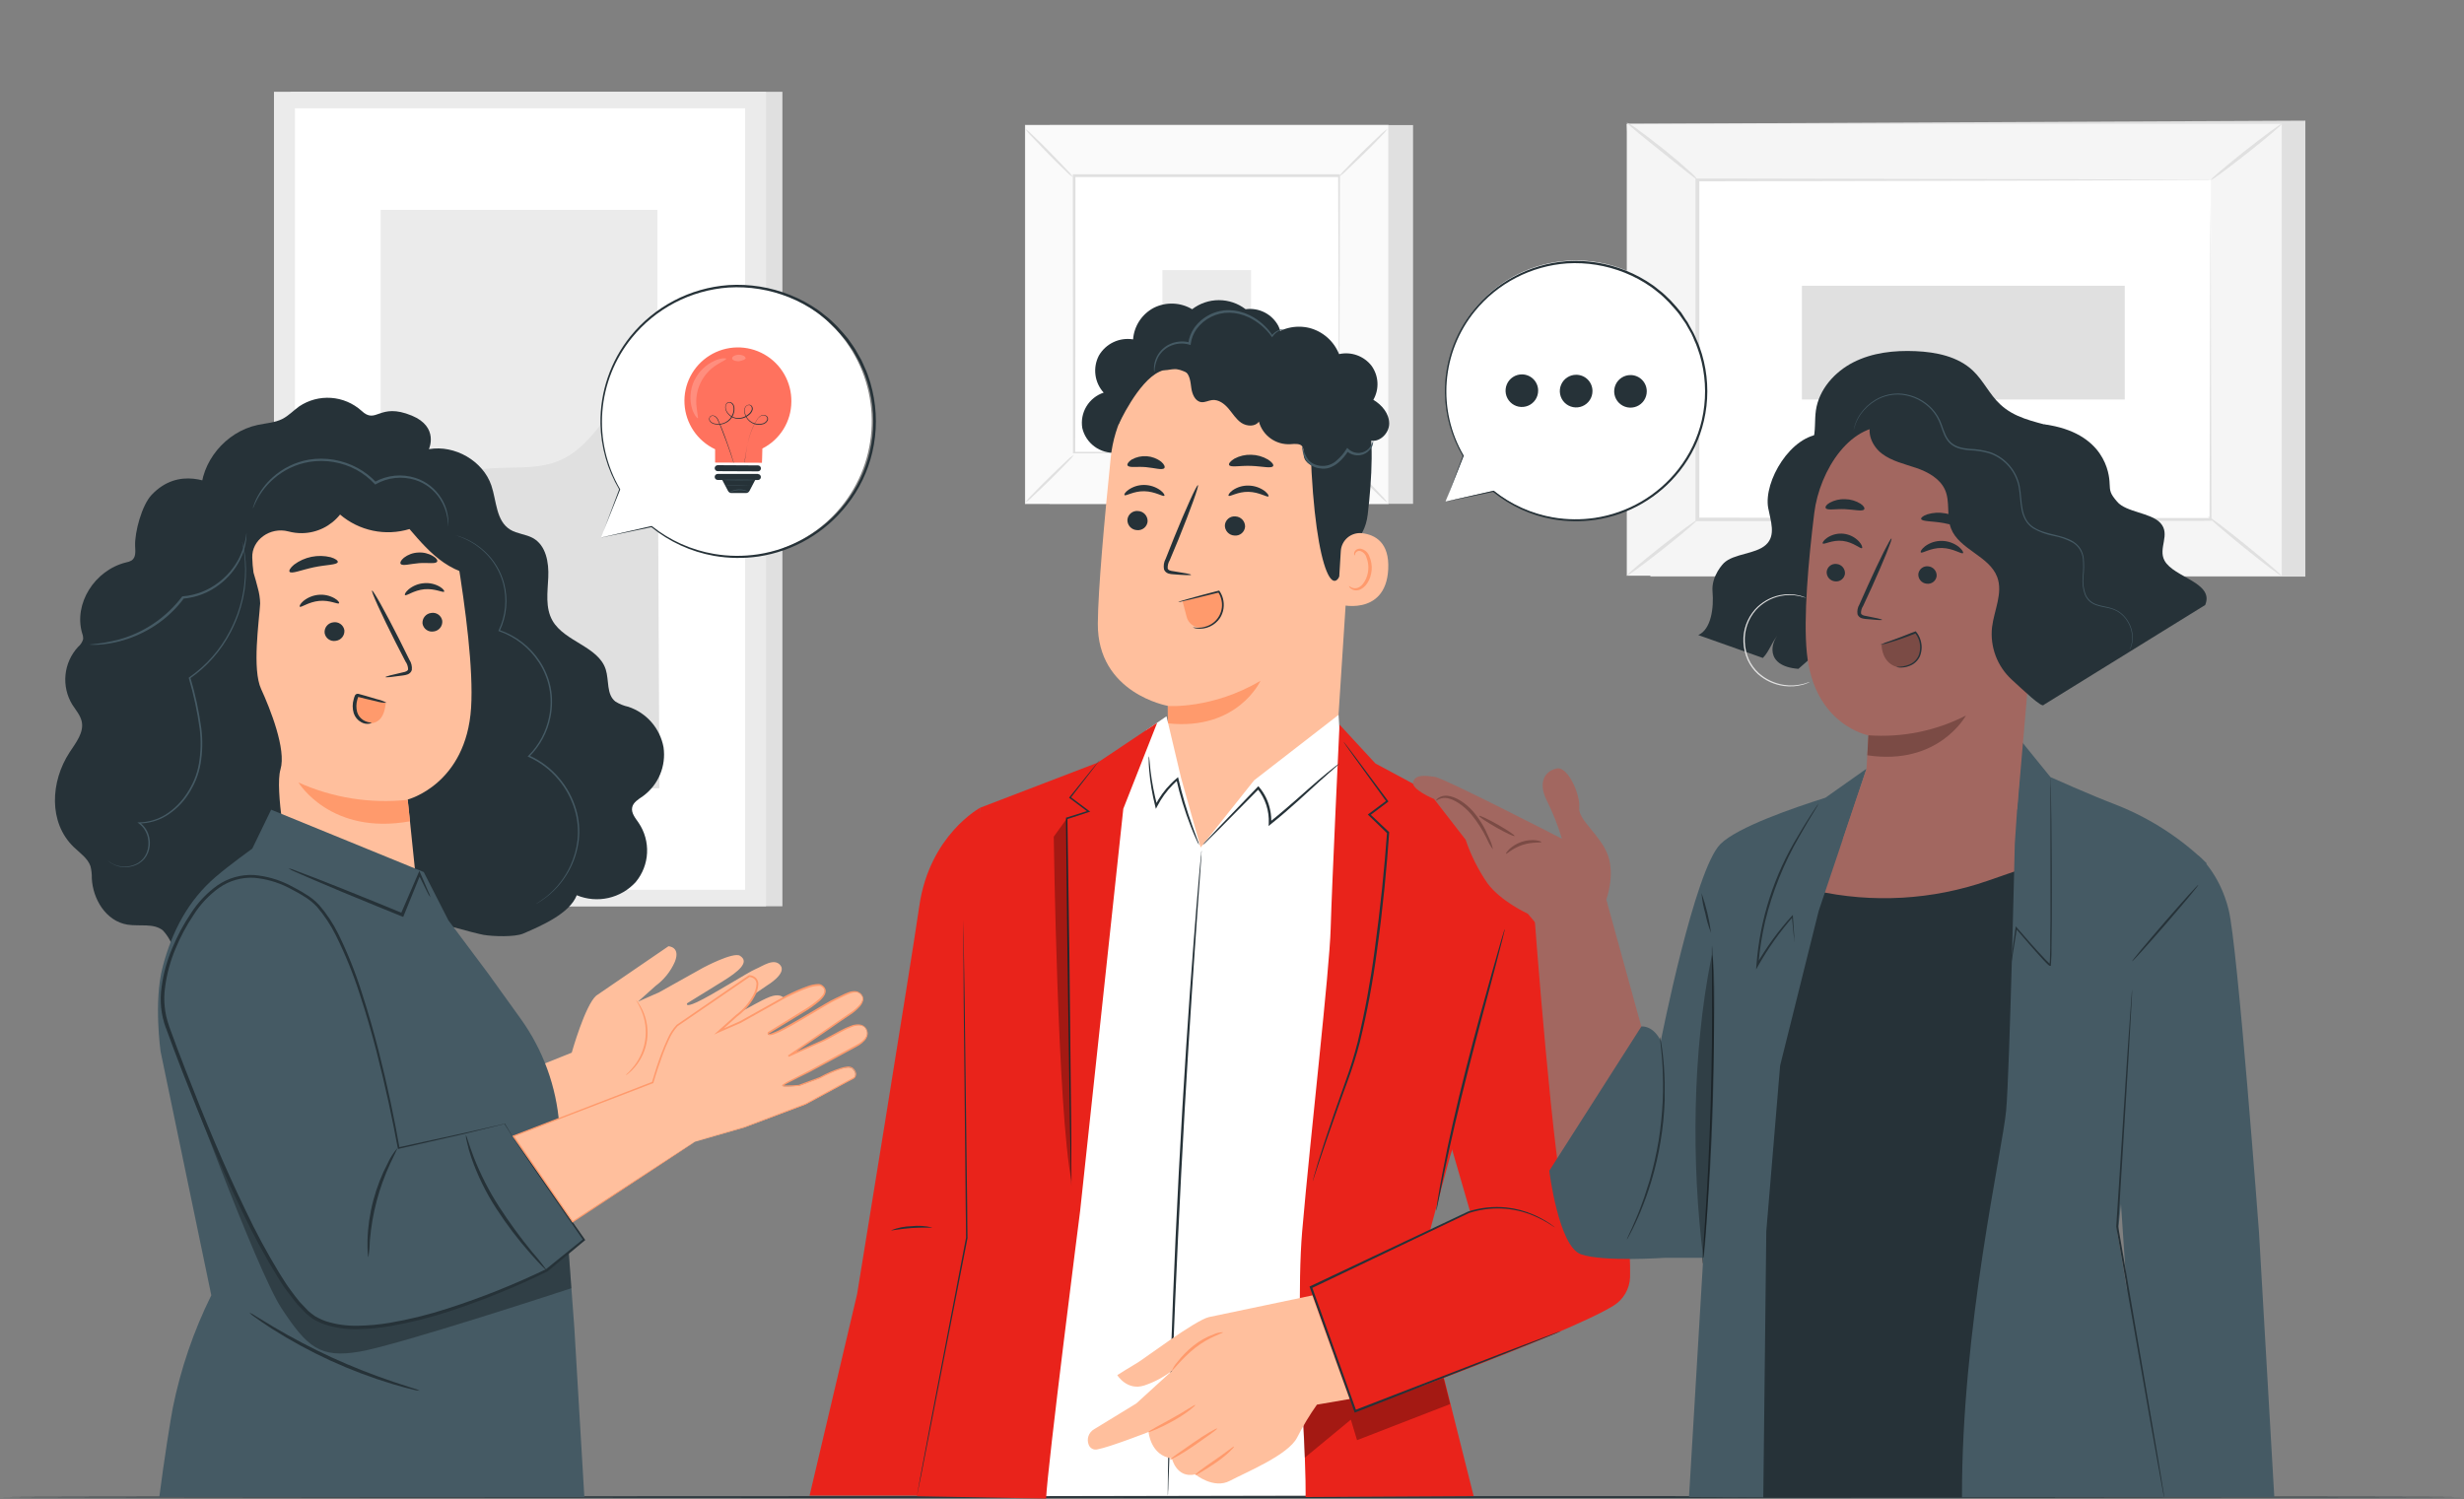 <svg width="572" height="348" viewBox="0 0 572 348" fill="none" xmlns="http://www.w3.org/2000/svg">
<rect x="0" y="0" width="572" height="348" fill="#808080" stroke="none"/>
<path d="M181.631 21.309H67.398V210.401H181.631V21.309Z" fill="#E0E0E0"/>
<path d="M177.833 21.309H63.6V210.401H177.833V21.309Z" fill="#EBEBEB"/>
<path d="M172.967 25.148H68.466V206.569H172.967V25.148Z" fill="white"/>
<path d="M152.618 48.717H88.359V182.985H152.618V48.717Z" fill="#EBEBEB"/>
<path d="M88.359 135.476C88.21 122.93 99.49 110.691 111.911 108.937C117.836 108.109 124.126 109.276 129.662 107.009C139.543 102.962 142.679 89.837 152.626 85.939L153.081 182.993H88.359V135.476Z" fill="#E0E0E0"/>
<path d="M535.171 28.012V133.87H383.128L377.65 28.748L535.171 28.012Z" fill="#E0E0E0"/>
<path d="M377.65 28.756V133.654H529.693V28.756L377.65 28.756Z" fill="#F5F5F5"/>
<path d="M513.233 41.781H394.118V120.612H513.233V41.781Z" fill="white"/>
<path d="M513.225 41.783H512.637H510.982L504.436 41.824L479.892 41.915L394.151 42.089L394.49 41.741C394.49 65.831 394.49 92.519 394.49 120.564L394.118 120.183L513.225 120.258L512.927 120.564C512.993 96.566 513.043 76.903 513.084 63.199C513.084 56.356 513.142 51.01 513.159 47.344C513.159 45.531 513.159 44.141 513.159 43.206C513.159 42.271 513.159 41.758 513.159 41.758C513.159 41.758 513.159 42.221 513.159 43.14C513.159 44.058 513.159 45.465 513.159 47.278C513.159 50.935 513.2 56.256 513.233 63.075C513.233 76.82 513.324 96.549 513.39 120.622V120.92H513.092L393.985 120.994H393.604V120.605C393.604 92.56 393.604 65.872 393.604 41.783V41.443H393.952L479.917 41.609L504.387 41.7H510.858H512.513L513.225 41.783Z" fill="#E0E0E0"/>
<path d="M377.65 28.459C378.584 28.905 379.462 29.461 380.265 30.114C381.812 31.239 383.939 32.837 386.223 34.666C388.507 36.494 390.518 38.224 391.941 39.523C392.756 40.172 393.487 40.92 394.118 41.749C393.977 41.915 390.319 38.894 385.751 35.253C381.183 31.612 377.517 28.616 377.65 28.459Z" fill="#E0E0E0"/>
<path d="M529.693 28.749C529.825 28.914 526.242 31.968 521.691 35.559C517.139 39.151 513.357 41.948 513.225 41.782C513.093 41.617 516.676 38.572 521.227 34.972C525.779 31.372 529.569 28.616 529.693 28.749Z" fill="#E0E0E0"/>
<path d="M529.577 133.663L512.621 119.926L529.577 133.663Z" fill="white"/>
<path d="M512.621 119.927C512.753 119.761 516.651 122.707 521.335 126.505C526.019 130.304 529.701 133.506 529.61 133.664C529.519 133.821 525.572 130.883 520.896 127.085C516.221 123.286 512.488 120.084 512.621 119.927Z" fill="#E0E0E0"/>
<path d="M377.65 133.646C377.517 133.488 381.059 130.468 385.561 126.91C390.063 123.351 393.836 120.595 393.944 120.761C394.051 120.926 390.534 123.939 386.033 127.497C381.531 131.056 377.774 133.811 377.65 133.646Z" fill="#E0E0E0"/>
<path d="M418.298 66.344V92.742H493.248V66.344H418.298Z" fill="#E0E0E0"/>
<path d="M328.031 29.037H243.672V116.971H328.031V29.037Z" fill="#E0E0E0"/>
<path d="M322.321 29.037H237.962V116.971H322.321V29.037Z" fill="#FAFAFA"/>
<path d="M322.345 117.006H237.937V29.014H322.345V117.006ZM238.003 116.948H322.288V29.072H238.003V116.948Z" fill="#E0E0E0"/>
<path d="M310.975 40.863H249.299V105.155H310.975V40.863Z" fill="white"/>
<path d="M249.299 105.576C248.861 106.223 248.35 106.817 247.776 107.347C246.791 108.382 245.409 109.788 243.854 111.319C242.298 112.85 240.875 114.207 239.824 115.176C239.293 115.74 238.695 116.237 238.044 116.657C238.478 116.012 238.987 115.42 239.559 114.894C240.543 113.86 241.934 112.412 243.49 110.914C245.045 109.416 246.469 108.017 247.52 107.049C248.054 106.491 248.651 105.997 249.299 105.576Z" fill="#E0E0E0"/>
<path d="M310.975 105.428C311.622 105.865 312.216 106.376 312.746 106.95C313.789 107.935 315.229 109.317 316.718 110.865C318.208 112.412 319.606 113.844 320.575 114.895C321.14 115.429 321.64 116.029 322.064 116.682C321.418 116.25 320.826 115.742 320.301 115.168C319.259 114.183 317.819 112.793 316.313 111.237C314.807 109.681 313.416 108.25 312.456 107.199C311.894 106.669 311.397 106.075 310.975 105.428Z" fill="#E0E0E0"/>
<path d="M310.826 41.028C311.261 40.38 311.772 39.785 312.349 39.258C313.333 38.215 314.715 36.775 316.263 35.277C317.81 33.779 319.242 32.389 320.293 31.421C320.826 30.856 321.427 30.358 322.081 29.939C321.644 30.582 321.135 31.173 320.566 31.702C319.581 32.736 318.191 34.185 316.635 35.683C315.08 37.18 313.648 38.579 312.597 39.547C312.068 40.11 311.473 40.607 310.826 41.028Z" fill="#E0E0E0"/>
<path d="M249.125 41.194C248.482 40.755 247.891 40.244 247.362 39.671C246.32 38.687 244.88 37.296 243.382 35.749C241.884 34.201 240.486 32.753 239.526 31.719C238.961 31.188 238.464 30.59 238.044 29.939C238.689 30.373 239.281 30.882 239.807 31.454C240.841 32.439 242.29 33.821 243.787 35.376C245.285 36.932 246.684 38.364 247.652 39.415C248.215 39.944 248.71 40.542 249.125 41.194Z" fill="#E0E0E0"/>
<path d="M310.826 105.154C310.819 105.05 310.819 104.945 310.826 104.84C310.826 104.625 310.826 104.327 310.826 103.946C310.826 103.119 310.826 101.977 310.826 100.479C310.826 97.433 310.826 93.031 310.768 87.371C310.768 76.108 310.694 60.062 310.644 40.863L310.884 41.103H249.382L249.655 40.83C249.655 64.431 249.655 86.502 249.613 105.121L249.382 104.889L293.92 105.005L306.424 105.072H309.734H310.561H310.826H310.553H309.725H306.457L294.002 105.129L249.315 105.254H249.084V105.014C249.084 86.394 249.084 64.324 249.042 40.722V40.449H249.324H310.826H311.066V40.689C311.016 59.962 310.975 76.05 310.95 87.354C310.95 92.956 310.901 97.367 310.884 100.396C310.884 101.886 310.884 103.028 310.884 103.822C310.884 104.194 310.884 104.484 310.884 104.699C310.884 104.914 310.826 105.163 310.826 105.154Z" fill="#E0E0E0"/>
<path d="M290.427 62.719H269.846V83.3H290.427V62.719Z" fill="#EBEBEB"/>
<path d="M571.5 347.557C571.5 347.673 443.662 347.772 286 347.772C128.338 347.772 0.5 347.673 0.5 347.557C0.5 347.441 128.305 347.342 286 347.342C443.695 347.342 571.5 347.441 571.5 347.557Z" fill="#263238"/>
<path d="M335.569 116.435L346.725 113.953C350.894 117.323 355.881 119.529 361.179 120.348C366.477 121.168 371.897 120.57 376.89 118.617C381.882 116.664 386.269 113.424 389.604 109.227C392.939 105.03 395.105 100.025 395.88 94.721C396.936 86.761 394.787 78.709 389.905 72.334C385.023 65.96 377.809 61.785 369.85 60.73C361.891 59.674 353.838 61.823 347.464 66.705C341.089 71.587 336.915 78.801 335.859 86.76C334.952 93.354 336.3 100.061 339.682 105.793L335.569 116.435Z" fill="white"/>
<path d="M335.569 116.436L335.859 115.733C336.049 115.245 336.322 114.566 336.687 113.689C337.398 111.885 338.441 109.253 339.798 105.844L339.583 105.885C339.608 105.908 339.64 105.921 339.674 105.921C339.708 105.921 339.74 105.908 339.765 105.885C339.781 105.862 339.789 105.834 339.789 105.806C339.789 105.778 339.781 105.751 339.765 105.728C336.751 100.55 335.384 94.578 335.845 88.605C336.306 82.632 338.574 76.941 342.347 72.287C344.969 69.062 348.224 66.41 351.912 64.494C355.6 62.578 359.642 61.439 363.788 61.148C368.351 60.871 372.918 61.609 377.161 63.308C379.351 64.183 381.432 65.31 383.36 66.668C383.848 66.999 384.295 67.396 384.766 67.76C385.244 68.12 385.7 68.507 386.132 68.919C387.015 69.727 387.844 70.593 388.614 71.509C389.003 71.973 389.442 72.419 389.773 72.891L390.807 74.373L391.321 75.109L391.759 75.887L392.636 77.434C392.909 77.964 393.125 78.51 393.365 79.09C393.621 79.627 393.845 80.18 394.035 80.745C394.44 81.824 394.771 82.93 395.028 84.055C396.066 88.472 396.083 93.069 395.078 97.494C394.116 101.676 392.24 105.593 389.583 108.964C384.822 115.041 377.918 119.07 370.285 120.226C367.061 120.701 363.783 120.667 360.569 120.127C355.525 119.259 350.783 117.13 346.783 113.937C346.766 113.929 346.747 113.926 346.729 113.926C346.71 113.926 346.692 113.929 346.675 113.937L338.4 115.816L336.256 116.312L335.511 116.494L336.207 116.362L338.325 115.923L346.691 114.177H346.584C350.595 117.449 355.374 119.642 360.47 120.549C363.722 121.112 367.043 121.159 370.309 120.69C378.073 119.557 385.105 115.486 389.955 109.319C392.665 105.897 394.579 101.914 395.558 97.659C396.604 93.16 396.604 88.48 395.558 83.98C395.292 82.824 394.955 81.685 394.548 80.571C394.353 80.007 394.127 79.454 393.869 78.916C393.621 78.37 393.398 77.807 393.116 77.261L392.231 75.68L391.784 74.853L391.263 74.099L390.27 72.56C389.897 72.08 389.442 71.625 389.086 71.153C388.292 70.222 387.441 69.34 386.537 68.513C386.094 68.095 385.627 67.703 385.139 67.338C384.659 66.966 384.204 66.561 383.707 66.221C381.742 64.841 379.623 63.694 377.393 62.803C373.076 61.077 368.429 60.333 363.788 60.627C359.412 60.944 355.154 62.194 351.301 64.293C347.733 66.224 344.587 68.849 342.049 72.014C337.663 77.47 335.321 84.287 335.429 91.287C335.517 96.427 336.943 101.456 339.566 105.877L339.765 105.72C339.754 105.707 339.741 105.697 339.726 105.691C339.711 105.684 339.695 105.68 339.678 105.68C339.662 105.68 339.645 105.684 339.63 105.691C339.615 105.697 339.602 105.707 339.591 105.72C339.588 105.733 339.588 105.747 339.591 105.761C338.284 109.237 337.282 111.918 336.596 113.755C336.273 114.632 336.025 115.302 335.842 115.774C335.66 116.246 335.569 116.436 335.569 116.436Z" fill="#263238"/>
<path d="M357.069 90.683C357.072 91.433 356.853 92.166 356.438 92.791C356.024 93.415 355.434 93.902 354.742 94.191C354.05 94.479 353.288 94.555 352.553 94.41C351.818 94.264 351.143 93.904 350.613 93.374C350.083 92.844 349.722 92.169 349.577 91.434C349.432 90.698 349.508 89.937 349.796 89.245C350.084 88.553 350.572 87.963 351.196 87.549C351.821 87.134 352.554 86.915 353.303 86.918C354.302 86.918 355.26 87.315 355.966 88.021C356.672 88.727 357.069 89.685 357.069 90.683Z" fill="#263238"/>
<path d="M369.68 90.765C369.687 91.517 369.47 92.254 369.056 92.882C368.643 93.51 368.051 94.001 367.358 94.292C366.665 94.584 365.9 94.662 365.162 94.517C364.424 94.373 363.746 94.012 363.213 93.481C362.681 92.95 362.319 92.272 362.173 91.534C362.026 90.797 362.103 90.032 362.393 89.338C362.682 88.644 363.172 88.052 363.799 87.637C364.427 87.222 365.163 87.003 365.915 87.008C366.912 87.008 367.869 87.403 368.575 88.108C369.281 88.812 369.678 89.768 369.68 90.765Z" fill="#263238"/>
<path d="M382.284 90.84C382.287 91.589 382.067 92.323 381.653 92.948C381.238 93.572 380.647 94.06 379.955 94.348C379.263 94.636 378.501 94.712 377.765 94.565C377.03 94.419 376.355 94.058 375.825 93.527C375.295 92.997 374.936 92.32 374.791 91.585C374.647 90.849 374.724 90.087 375.014 89.395C375.303 88.704 375.792 88.114 376.417 87.701C377.043 87.287 377.777 87.069 378.527 87.074C379.524 87.076 380.48 87.474 381.184 88.18C381.888 88.886 382.284 89.842 382.284 90.84Z" fill="#263238"/>
<path d="M139.526 124.751L151.227 122.194C156.631 126.562 163.33 129.014 170.275 129.168C177.221 129.321 184.022 127.167 189.613 123.043C195.204 118.918 199.269 113.056 201.173 106.375C203.076 99.693 202.71 92.569 200.132 86.117C197.554 79.665 192.91 74.251 186.926 70.721C180.942 67.191 173.956 65.745 167.063 66.609C160.169 67.474 153.757 70.599 148.829 75.497C143.902 80.395 140.738 86.789 139.832 93.677C138.89 100.584 140.301 107.606 143.838 113.613L139.526 124.751Z" fill="white"/>
<path d="M139.526 124.752L139.832 124.016C140.031 123.511 140.312 122.799 140.66 121.872L143.97 113.647L143.747 113.688C143.773 113.712 143.806 113.725 143.842 113.725C143.877 113.725 143.911 113.712 143.937 113.688C143.955 113.666 143.965 113.638 143.965 113.609C143.965 113.581 143.955 113.553 143.937 113.531C140.779 108.098 139.347 101.834 139.832 95.568C140.316 89.303 142.695 83.333 146.651 78.451C149.393 75.068 152.801 72.284 156.662 70.271C160.524 68.258 164.758 67.06 169.102 66.75C173.902 66.454 178.707 67.229 183.17 69.017C185.466 69.934 187.647 71.117 189.667 72.543C190.18 72.89 190.643 73.304 191.14 73.693C191.645 74.083 192.123 74.506 192.571 74.959C193.506 75.804 194.382 76.711 195.194 77.674C195.6 78.162 196.022 78.625 196.419 79.13L197.495 80.677L198.033 81.447L198.496 82.275L199.415 83.93C199.696 84.484 199.928 85.063 200.185 85.585C200.451 86.139 200.686 86.708 200.888 87.29C201.307 88.437 201.655 89.608 201.931 90.798C202.998 95.427 202.998 100.238 201.931 104.866C200.925 109.252 198.961 113.362 196.179 116.899C191.184 123.268 183.942 127.487 175.938 128.691C172.558 129.195 169.12 129.161 165.751 128.592C160.472 127.688 155.508 125.465 151.319 122.129C151.3 122.121 151.281 122.116 151.261 122.116C151.241 122.116 151.221 122.121 151.203 122.129L142.563 124.107L140.354 124.611L139.576 124.793C139.576 124.793 139.808 124.793 140.304 124.653L142.53 124.198L151.302 122.369H151.194C155.402 125.797 160.415 128.095 165.759 129.047C169.17 129.638 172.652 129.688 176.078 129.196C184.209 127.973 191.562 123.682 196.626 117.205C199.469 113.614 201.478 109.436 202.51 104.974C203.606 100.256 203.606 95.35 202.51 90.633C202.237 89.42 201.886 88.226 201.459 87.058C201.252 86.463 201.011 85.88 200.739 85.312C200.474 84.741 200.251 84.153 199.961 83.59L199.026 81.935L198.554 81.108L198.008 80.28L196.907 78.708C196.51 78.195 196.08 77.723 195.666 77.227C194.833 76.249 193.94 75.323 192.993 74.454C192.528 74.019 192.039 73.61 191.529 73.23C191.024 72.841 190.544 72.402 190.022 72.055C187.963 70.606 185.741 69.403 183.402 68.471C178.87 66.658 173.991 65.877 169.119 66.187C164.701 66.506 160.397 67.731 156.473 69.785C152.55 71.84 149.091 74.68 146.312 78.129C141.722 83.856 139.276 91.007 139.394 98.345C139.499 103.737 141.002 109.009 143.755 113.647L143.97 113.481C143.944 113.457 143.91 113.444 143.875 113.444C143.84 113.444 143.806 113.457 143.78 113.481C142.414 117.13 141.355 119.944 140.635 121.864C140.296 122.782 140.031 123.519 139.849 123.991C139.667 124.462 139.526 124.752 139.526 124.752Z" fill="#263238"/>
<path d="M183.708 93.272C183.745 91.041 183.18 88.841 182.073 86.904C180.965 84.966 179.355 83.364 177.413 82.264C175.472 81.164 173.269 80.609 171.038 80.655C168.807 80.702 166.63 81.349 164.735 82.528C162.841 83.708 161.3 85.376 160.274 87.358C159.248 89.34 158.775 91.562 158.905 93.79C159.035 96.017 159.764 98.169 161.013 100.018C162.263 101.866 163.988 103.344 166.007 104.295C166.007 105.751 166.007 107.39 166.007 107.39L176.881 107.44C176.881 107.44 176.956 105.702 176.98 104.129C178.991 103.112 180.683 101.561 181.869 99.646C183.056 97.731 183.692 95.525 183.708 93.272Z" fill="#FF725E"/>
<path d="M172.892 107.374C172.892 107.374 172.892 107.325 172.892 107.217C172.892 107.109 172.892 106.969 172.95 106.778C173 106.389 173.066 105.818 173.182 105.123C173.298 104.428 173.447 103.468 173.687 102.459C173.953 101.287 174.336 100.145 174.829 99.049C175.114 98.405 175.461 97.79 175.863 97.212C176.074 96.9 176.358 96.644 176.691 96.467C176.877 96.38 177.082 96.338 177.287 96.345C177.493 96.353 177.694 96.409 177.874 96.509C178.059 96.618 178.198 96.792 178.263 96.997C178.328 97.206 178.307 97.432 178.205 97.626C177.999 98.012 177.657 98.307 177.245 98.453C176.814 98.593 176.36 98.646 175.909 98.608C175.458 98.571 175.018 98.444 174.616 98.236C174.214 98.027 173.858 97.74 173.568 97.393C173.277 97.045 173.059 96.644 172.925 96.211C172.771 95.752 172.748 95.259 172.859 94.787C172.925 94.541 173.074 94.324 173.28 94.173C173.486 94.023 173.738 93.947 173.993 93.96C174.125 93.977 174.252 94.026 174.361 94.102C174.471 94.178 174.56 94.28 174.622 94.398C174.742 94.63 174.774 94.898 174.713 95.151C174.561 95.642 174.253 96.069 173.836 96.368C173.439 96.699 172.976 96.944 172.479 97.087C171.982 97.229 171.46 97.266 170.948 97.195C170.435 97.114 169.95 96.909 169.534 96.599C169.117 96.29 168.782 95.884 168.556 95.416C168.44 95.187 168.374 94.936 168.361 94.68C168.348 94.423 168.389 94.166 168.482 93.927C168.529 93.803 168.602 93.691 168.696 93.598C168.79 93.505 168.903 93.434 169.028 93.389C169.152 93.346 169.284 93.33 169.415 93.341C169.547 93.353 169.674 93.392 169.789 93.455C170.012 93.583 170.193 93.772 170.31 94.001C170.415 94.222 170.477 94.461 170.493 94.705C170.536 95.407 170.375 96.107 170.028 96.72C169.682 97.333 169.164 97.831 168.54 98.156C167.751 98.568 166.843 98.688 165.974 98.495C165.548 98.426 165.156 98.219 164.857 97.907C164.712 97.747 164.627 97.542 164.617 97.326C164.606 97.11 164.671 96.897 164.799 96.724C164.868 96.644 164.953 96.579 165.049 96.534C165.144 96.488 165.248 96.463 165.354 96.459C165.559 96.443 165.765 96.483 165.949 96.575C166.281 96.764 166.545 97.054 166.702 97.402C167.009 98.064 167.257 98.718 167.53 99.339C168.515 101.821 169.185 103.857 169.673 105.272C169.905 105.976 170.07 106.53 170.186 106.927L170.319 107.358C170.319 107.449 170.319 107.498 170.319 107.498L170.269 107.358L170.128 106.936C169.996 106.563 169.814 106.009 169.582 105.281C169.102 103.874 168.391 101.838 167.398 99.364C167.149 98.751 166.893 98.098 166.57 97.444C166.428 97.112 166.181 96.836 165.867 96.658C165.709 96.565 165.526 96.527 165.345 96.549C165.164 96.572 164.995 96.654 164.865 96.782C164.761 96.934 164.711 97.118 164.723 97.302C164.735 97.487 164.808 97.662 164.931 97.8C165.213 98.087 165.578 98.278 165.974 98.346C166.815 98.528 167.693 98.411 168.457 98.015C169.236 97.585 169.826 96.88 170.112 96.037C170.264 95.607 170.326 95.151 170.294 94.696C170.295 94.469 170.238 94.246 170.128 94.047C170.018 93.849 169.858 93.682 169.665 93.563C169.57 93.507 169.463 93.473 169.353 93.463C169.243 93.453 169.132 93.467 169.028 93.505C168.924 93.545 168.829 93.607 168.75 93.685C168.67 93.763 168.607 93.857 168.564 93.96C168.482 94.18 168.447 94.415 168.459 94.65C168.472 94.885 168.533 95.115 168.639 95.325C168.857 95.77 169.178 96.156 169.575 96.451C169.972 96.746 170.434 96.942 170.923 97.022C171.417 97.084 171.919 97.043 172.396 96.9C172.874 96.758 173.316 96.517 173.695 96.194C174.083 95.912 174.373 95.516 174.523 95.061C174.57 94.84 174.541 94.609 174.44 94.407C174.391 94.309 174.318 94.226 174.229 94.164C174.139 94.102 174.035 94.063 173.927 94.051C173.703 94.034 173.482 94.102 173.306 94.241C173.137 94.385 173.013 94.575 172.95 94.787C172.849 95.232 172.872 95.696 173.017 96.128C173.281 96.962 173.865 97.657 174.64 98.061C175.415 98.466 176.319 98.547 177.154 98.288C177.535 98.16 177.854 97.894 178.048 97.543C178.132 97.379 178.15 97.188 178.097 97.011C178.045 96.834 177.927 96.684 177.767 96.591C177.606 96.501 177.426 96.451 177.242 96.444C177.058 96.436 176.875 96.473 176.707 96.55C176.375 96.713 176.091 96.958 175.88 97.262C175.487 97.832 175.143 98.436 174.854 99.066C174.36 100.154 173.972 101.288 173.695 102.45C173.447 103.477 173.29 104.37 173.165 105.107C173.041 105.843 172.967 106.406 172.901 106.762C172.901 106.952 172.851 107.101 172.834 107.209L172.892 107.374Z" fill="#263238"/>
<path d="M175.938 109.426L166.611 109.384C166.426 109.384 166.249 109.311 166.117 109.181C165.985 109.051 165.91 108.874 165.908 108.689C165.912 108.505 165.988 108.329 166.119 108.2C166.25 108.07 166.427 107.996 166.611 107.994L175.946 108.044C176.038 108.043 176.128 108.06 176.213 108.094C176.298 108.129 176.375 108.18 176.44 108.245C176.505 108.31 176.556 108.387 176.59 108.472C176.625 108.556 176.642 108.647 176.641 108.739C176.641 108.831 176.623 108.921 176.587 109.006C176.552 109.09 176.5 109.167 176.434 109.231C176.369 109.295 176.291 109.345 176.206 109.378C176.12 109.412 176.029 109.428 175.938 109.426Z" fill="#263238"/>
<path d="M175.938 110.029H166.603C166.419 110.029 166.242 110.103 166.112 110.233C165.981 110.363 165.908 110.54 165.908 110.724C165.908 110.909 165.981 111.086 166.112 111.216C166.242 111.346 166.419 111.42 166.603 111.42H167.662L169.011 113.985C169.09 114.135 169.209 114.26 169.355 114.345C169.502 114.43 169.67 114.472 169.839 114.465H173.149C173.318 114.471 173.485 114.429 173.632 114.344C173.778 114.259 173.897 114.134 173.976 113.985L175.309 111.444H175.938C176.122 111.444 176.299 111.371 176.429 111.241C176.56 111.11 176.633 110.934 176.633 110.749C176.633 110.565 176.56 110.388 176.429 110.258C176.299 110.127 176.122 110.054 175.938 110.054V110.029Z" fill="#263238"/>
<g opacity="0.2">
<path d="M161.183 88.291C160.66 89.406 160.359 90.612 160.297 91.841C160.241 92.83 160.353 93.82 160.628 94.771C160.81 95.411 161.089 96.02 161.456 96.575C161.721 96.964 161.928 97.138 162.019 97.088C162.11 97.038 161.878 96.062 161.712 94.564C161.46 92.638 161.769 90.68 162.603 88.926C163.437 87.171 164.76 85.695 166.413 84.675C167.679 83.847 168.622 83.516 168.573 83.293C168.573 83.194 168.283 83.152 167.811 83.194C167.15 83.279 166.506 83.463 165.9 83.74C163.85 84.656 162.19 86.268 161.216 88.291H161.183Z" fill="white"/>
</g>
<g opacity="0.2">
<path d="M173.091 83.235C173.091 83.037 172.983 82.813 172.702 82.639C172.34 82.452 171.939 82.353 171.531 82.353C171.123 82.353 170.722 82.452 170.36 82.639C170.07 82.813 169.93 83.028 169.963 83.235C170.037 83.649 170.732 83.864 171.519 83.873C171.519 83.839 172.743 83.707 173.091 83.235Z" fill="white"/>
</g>
<path d="M173.761 114.176C173.545 114.122 173.332 114.056 173.124 113.977C172.607 113.835 172.072 113.768 171.535 113.778C171.002 113.79 170.475 113.885 169.971 114.06C169.764 114.149 169.551 114.224 169.334 114.283C169.514 114.144 169.715 114.035 169.93 113.96C170.44 113.753 170.984 113.641 171.535 113.629C172.097 113.611 172.658 113.695 173.19 113.878C173.393 113.951 173.585 114.051 173.761 114.176Z" fill="#455A64"/>
<path d="M175.284 111.446C175.284 111.446 173.629 111.512 171.519 111.504C169.408 111.496 167.753 111.454 167.753 111.413C167.753 111.372 169.408 111.347 171.519 111.355C173.629 111.363 175.284 111.372 175.284 111.446Z" fill="#455A64"/>
<path d="M174.696 112.537C174.394 112.598 174.086 112.628 173.778 112.628C173.207 112.628 172.421 112.686 171.552 112.694C170.683 112.703 169.897 112.694 169.326 112.694C169.018 112.699 168.71 112.674 168.407 112.62C168.713 112.601 169.02 112.601 169.326 112.62H171.552H173.778C174.082 112.575 174.389 112.547 174.696 112.537Z" fill="#455A64"/>
<path d="M296.758 75.662C296.041 74.316 294.927 73.223 293.569 72.53C292.21 71.838 290.672 71.579 289.161 71.789C287.381 70.421 285.199 69.68 282.955 69.68C280.71 69.68 278.528 70.421 276.748 71.789C275.418 70.995 273.909 70.547 272.361 70.486C270.813 70.425 269.274 70.754 267.885 71.441C266.518 72.152 265.356 73.2 264.507 74.486C263.659 75.772 263.152 77.253 263.036 78.79C261.488 78.538 259.901 78.763 258.483 79.433C257.066 80.104 255.886 81.19 255.1 82.547C254.382 83.922 254.103 85.485 254.301 87.024C254.499 88.563 255.165 90.004 256.209 91.153C254.54 91.707 253.123 92.838 252.213 94.342C251.303 95.847 250.959 97.627 251.244 99.362C251.644 101.084 252.644 102.607 254.065 103.659C255.485 104.711 257.234 105.224 258.998 105.105L295.302 83.987C296.383 82.925 297.105 81.551 297.367 80.058C297.628 78.565 297.415 77.028 296.758 75.662Z" fill="#263238"/>
<path d="M257.864 106.082C258.684 98.465 262.339 91.434 268.104 86.387C273.868 81.341 281.32 78.646 288.979 78.84H290.568C307.648 80.172 316.04 95.275 314.219 112.14L310.57 168.412L308.087 175.446L278.66 211.941L271.212 179.063L271.104 163.869C271.104 163.869 254.719 161.006 254.852 144.737C254.91 136.875 256.374 120.705 257.864 106.082Z" fill="#FFBF9D"/>
<path d="M271.104 163.894C271.104 163.894 281.432 164.68 292.62 158.043C292.62 158.043 287.341 169.678 271.104 167.932V163.894Z" fill="#FF9A6C"/>
<path d="M261.72 120.68C261.7 121.289 261.92 121.881 262.334 122.329C262.748 122.777 263.321 123.043 263.93 123.071C264.228 123.106 264.53 123.079 264.818 122.994C265.106 122.909 265.373 122.767 265.605 122.577C265.837 122.386 266.028 122.15 266.166 121.884C266.305 121.618 266.389 121.327 266.412 121.027C266.428 120.419 266.206 119.829 265.794 119.382C265.381 118.936 264.81 118.668 264.203 118.636C263.905 118.601 263.603 118.628 263.315 118.713C263.027 118.798 262.759 118.94 262.527 119.131C262.296 119.321 262.105 119.557 261.966 119.823C261.827 120.089 261.744 120.381 261.72 120.68Z" fill="#263238"/>
<path d="M261.042 114.937C261.331 115.251 263.135 113.985 265.659 114.043C268.183 114.101 270.012 115.384 270.293 115.086C270.426 114.954 270.144 114.399 269.35 113.803C268.269 113.032 266.979 112.608 265.651 112.587C264.35 112.565 263.074 112.95 262.002 113.687C261.174 114.258 260.901 114.805 261.042 114.937Z" fill="#263238"/>
<path d="M284.345 121.938C284.329 122.545 284.551 123.136 284.964 123.582C285.376 124.029 285.947 124.297 286.555 124.329C286.853 124.362 287.154 124.335 287.442 124.25C287.729 124.164 287.996 124.022 288.228 123.832C288.459 123.641 288.65 123.406 288.789 123.14C288.928 122.875 289.012 122.584 289.037 122.285C289.053 121.677 288.831 121.087 288.418 120.64C288.006 120.194 287.435 119.926 286.828 119.894C286.529 119.859 286.227 119.885 285.94 119.97C285.652 120.055 285.384 120.198 285.152 120.388C284.921 120.579 284.73 120.815 284.591 121.081C284.452 121.347 284.369 121.638 284.345 121.938Z" fill="#263238"/>
<path d="M285.214 115.085C285.504 115.391 287.308 114.125 289.832 114.183C292.356 114.241 294.184 115.532 294.466 115.234C294.598 115.101 294.317 114.547 293.522 113.943C292.442 113.171 291.151 112.749 289.823 112.734C288.511 112.701 287.222 113.083 286.141 113.827C285.355 114.406 285.073 114.944 285.214 115.085Z" fill="#263238"/>
<path d="M276.508 133.441C276.508 133.3 274.961 133.002 272.42 132.614C271.783 132.539 271.171 132.398 271.071 131.96C271.032 131.297 271.197 130.639 271.543 130.073L273.554 125.257C276.343 118.388 278.379 112.736 278.097 112.629C277.816 112.521 275.325 117.999 272.536 124.868C271.858 126.523 271.22 128.178 270.608 129.717C270.188 130.473 270.051 131.352 270.219 132.2C270.309 132.427 270.449 132.631 270.63 132.796C270.811 132.961 271.027 133.083 271.262 133.151C271.617 133.255 271.984 133.314 272.354 133.325C274.911 133.54 276.5 133.582 276.508 133.441Z" fill="#263238"/>
<path d="M285.33 107.943C285.619 108.597 287.812 108.059 290.452 108.159C293.092 108.258 295.285 108.845 295.566 108.159C295.691 107.852 295.26 107.257 294.35 106.686C293.166 105.985 291.82 105.603 290.444 105.577C289.087 105.531 287.742 105.845 286.546 106.487C285.636 107.05 285.173 107.629 285.33 107.943Z" fill="#263238"/>
<path d="M261.761 108.06C262.142 108.673 263.93 108.259 266.015 108.449C268.1 108.64 269.822 109.219 270.293 108.673C270.5 108.4 270.293 107.804 269.565 107.191C268.592 106.446 267.422 106.003 266.2 105.916C264.978 105.829 263.757 106.103 262.688 106.703C261.894 107.233 261.588 107.804 261.761 108.06Z" fill="#263238"/>
<path d="M259.61 98.659C259.61 98.659 264.161 88.563 269.176 86.287C275.242 83.531 277.692 90.11 283.451 88.637C289.211 87.164 295.037 84.499 300.772 89.026C307.077 93.991 303.999 97.26 304.247 104.484C305.24 133.779 310.47 142.162 312.291 128.408C312.49 126.902 316.751 125.793 317.513 119.421C318.497 111.146 319.027 101.125 317.289 95.216C315.816 90.251 313.036 86.759 308.004 82.886C300.06 76.77 288.971 76.423 281.432 77.018C273.893 77.614 259.188 85.89 259.61 98.659Z" fill="#263238"/>
<path d="M311.257 127.921C311.294 127.322 311.453 126.737 311.723 126.202C311.993 125.666 312.368 125.191 312.827 124.804C313.285 124.418 313.817 124.128 314.391 123.952C314.964 123.777 315.567 123.719 316.164 123.783C319.217 124.131 322.594 125.926 322.263 132.191C321.675 143.305 310.52 140.466 310.52 140.102C310.52 139.738 310.967 132.596 311.257 127.921Z" fill="#FFBF9D"/>
<path d="M313.185 136.055C313.234 136.055 313.375 136.204 313.698 136.37C314.151 136.594 314.673 136.633 315.154 136.477C316.362 136.105 317.463 134.293 317.637 132.298C317.718 131.345 317.583 130.386 317.24 129.493C317.152 129.14 316.979 128.814 316.737 128.543C316.495 128.272 316.19 128.064 315.849 127.937C315.629 127.862 315.389 127.868 315.173 127.952C314.956 128.037 314.777 128.196 314.666 128.401C314.5 128.707 314.558 128.93 314.492 128.947C314.426 128.963 314.269 128.748 314.376 128.293C314.456 128.022 314.625 127.785 314.856 127.623C315.18 127.407 315.575 127.326 315.957 127.399C316.412 127.511 316.831 127.738 317.173 128.058C317.515 128.378 317.769 128.781 317.91 129.228C318.335 130.213 318.511 131.287 318.423 132.356C318.233 134.591 316.958 136.626 315.311 137.007C315.006 137.08 314.688 137.082 314.381 137.015C314.075 136.948 313.787 136.812 313.541 136.618C313.193 136.328 313.143 136.08 313.185 136.055Z" fill="#FF9A6C"/>
<path d="M311.488 106.405C310.007 107.365 308.443 108.35 306.68 108.482C304.917 108.615 302.923 107.58 302.667 105.851C302.551 105.073 302.758 104.196 302.253 103.567C301.748 102.938 300.523 103.045 299.58 103.12C297.941 103.221 296.318 102.756 294.981 101.802C293.645 100.848 292.677 99.464 292.24 97.882C291.412 99.098 289.434 99.007 288.193 98.18C286.952 97.352 286.166 96.011 285.197 94.869C284.229 93.727 282.872 92.701 281.382 92.875C280.555 92.974 279.727 93.454 278.9 93.363C277.427 93.198 276.74 91.476 276.55 90.053C276.359 88.63 276.219 86.908 274.986 86.089C273.752 85.27 272.329 85.733 270.972 85.899C269.615 86.064 267.86 85.717 267.538 84.401C267.488 84.046 267.511 83.685 267.605 83.34C267.699 82.994 267.862 82.671 268.084 82.39C269.034 81.061 270.401 80.087 271.968 79.625C273.536 79.163 275.213 79.239 276.732 79.841C277.34 77.995 278.477 76.368 280.002 75.162C281.526 73.956 283.371 73.224 285.308 73.056C287.244 72.889 289.188 73.294 290.896 74.22C292.605 75.147 294.005 76.555 294.921 78.269C296.149 77.232 297.604 76.498 299.168 76.126C300.731 75.753 302.361 75.753 303.924 76.126C305.477 76.522 306.913 77.279 308.117 78.336C309.321 79.393 310.258 80.72 310.851 82.208C312.233 81.901 313.673 81.991 315.006 82.469C316.339 82.946 317.509 83.791 318.382 84.906C319.207 86.043 319.687 87.395 319.764 88.798C319.84 90.201 319.509 91.597 318.812 92.817C320.806 94 322.494 96.02 322.494 98.328C322.494 100.637 320.169 102.88 317.943 102.226C318.338 103.15 318.384 104.185 318.072 105.14C317.76 106.095 317.111 106.903 316.246 107.415C315.342 107.871 314.303 107.985 313.321 107.734C312.34 107.482 311.483 106.884 310.909 106.049" fill="#263238"/>
<path d="M318.762 102.268C318.803 102.655 318.757 103.047 318.628 103.414C318.499 103.782 318.291 104.117 318.017 104.394C317.443 105.087 316.632 105.544 315.742 105.677C315.17 105.755 314.589 105.707 314.038 105.535C313.488 105.364 312.981 105.073 312.556 104.684L313.036 104.626C312.416 105.651 311.64 106.572 310.735 107.357C310.123 107.886 309.419 108.298 308.658 108.573C307.929 108.821 307.147 108.875 306.391 108.731C305.75 108.667 305.131 108.464 304.578 108.135C304.024 107.806 303.55 107.36 303.188 106.827C302.762 106.111 302.481 105.318 302.36 104.494C302.276 104.201 302.25 103.894 302.286 103.592C302.336 103.592 302.427 103.89 302.6 104.419C302.816 105.179 303.151 105.9 303.594 106.554C304.628 108.209 308.079 109.037 310.346 106.852C311.202 106.115 311.941 105.253 312.539 104.295L312.746 103.972L313.019 104.229C313.376 104.565 313.801 104.82 314.265 104.977C314.729 105.134 315.221 105.19 315.709 105.139C316.492 105.055 317.22 104.694 317.761 104.121C318.218 103.578 318.559 102.947 318.762 102.268Z" fill="#455A64"/>
<path d="M298.057 76.398C298.057 76.439 297.768 76.472 297.23 76.671C296.51 76.96 295.893 77.459 295.459 78.103L295.318 78.318L295.169 78.103C293.792 76.189 291.953 74.654 289.823 73.642C288.445 72.99 286.945 72.632 285.421 72.591C283.926 72.572 282.449 72.911 281.113 73.581C279.776 74.25 278.62 75.23 277.741 76.439C277.048 77.423 276.6 78.558 276.434 79.749L276.392 80.097L276.053 79.998C274.491 79.554 272.819 79.723 271.378 80.469C270.249 81.059 269.335 81.989 268.763 83.126C268.282 84.165 268.02 85.292 267.993 86.436C267.893 86.144 267.854 85.834 267.877 85.526C267.886 84.668 268.074 83.823 268.431 83.043C268.998 81.801 269.946 80.772 271.138 80.105C272.693 79.255 274.517 79.042 276.227 79.51L275.846 79.758C276.002 78.458 276.473 77.217 277.22 76.141C278.15 74.835 279.384 73.776 280.816 73.055C282.248 72.334 283.834 71.973 285.437 72.004C287.047 72.06 288.627 72.457 290.072 73.171C292.263 74.25 294.124 75.9 295.459 77.945H295.169C295.661 77.264 296.365 76.766 297.172 76.53C297.451 76.411 297.756 76.365 298.057 76.398Z" fill="#455A64"/>
<path d="M283.17 137.354C283.17 137.354 286.414 144.057 279.471 145.629C278.867 145.767 278.236 145.732 277.65 145.53C277.122 145.357 276.646 145.054 276.266 144.649C275.885 144.244 275.613 143.75 275.474 143.212L274.514 139.563C274.837 139.687 283.17 137.354 283.17 137.354Z" fill="#FF9A6C"/>
<path d="M276.897 145.646C277.199 145.654 277.501 145.682 277.799 145.729C278.607 145.772 279.415 145.651 280.174 145.373C281.432 144.938 282.475 144.038 283.091 142.857C283.706 141.677 283.847 140.306 283.484 139.026C283.34 138.467 283.099 137.938 282.773 137.462L283.004 137.545C280.323 138.223 277.956 138.802 276.252 139.2L274.249 139.655C274.006 139.721 273.756 139.758 273.504 139.762C273.728 139.649 273.964 139.563 274.208 139.506L276.186 138.927C277.841 138.455 280.216 137.826 282.889 137.131H283.038L283.12 137.247C283.476 137.766 283.74 138.342 283.898 138.951C284.099 139.705 284.144 140.491 284.03 141.262C283.916 142.034 283.646 142.773 283.236 143.437C282.651 144.32 281.83 145.021 280.865 145.46C279.901 145.899 278.833 146.058 277.783 145.919C277.472 145.887 277.171 145.795 276.897 145.646Z" fill="#263238"/>
<path d="M227.576 187.504C227.576 187.504 215.817 193.801 213.417 210.294C211.365 224.462 198.976 300.413 198.976 300.413L187.937 347.218H216.553L232.119 264.217L227.576 187.504Z" fill="#E9231B"/>
<path d="M235.967 347.342L252.055 201.663L266.09 169.538L270.79 166.286L274.175 180.585L278.718 196.756L291.131 181.156L310.735 165.963L311.19 173.46L320.599 200.984L312.796 272.798V347.185L235.967 347.342Z" fill="white"/>
<path d="M271.104 347.218C271.131 347.09 271.144 346.959 271.146 346.829C271.146 346.547 271.146 346.175 271.204 345.695C271.204 344.661 271.295 343.212 271.361 341.334C271.493 337.502 271.675 332.024 271.907 325.271C272.387 311.708 273.14 292.997 274.216 272.309C275.292 251.621 276.508 232.918 277.443 219.347C277.923 212.602 278.271 207.141 278.577 203.317C278.701 201.455 278.8 200.007 278.875 198.956C278.875 198.485 278.875 198.129 278.933 197.823C278.955 197.694 278.955 197.562 278.933 197.434C278.905 197.562 278.886 197.692 278.875 197.823C278.875 198.104 278.809 198.476 278.759 198.948C278.66 199.982 278.527 201.431 278.354 203.301C278.014 207.083 277.567 212.553 277.046 219.322C275.995 232.852 274.729 251.596 273.645 272.243C272.561 292.89 271.874 311.658 271.502 325.205C271.32 331.991 271.195 337.478 271.137 341.276C271.137 343.146 271.096 344.586 271.088 345.645V346.779C271.077 346.925 271.083 347.072 271.104 347.218Z" fill="#263238"/>
<path d="M336.629 268.444L359.163 198.674L319.284 177.241L310.959 168.221C310.959 168.221 309.179 205.65 308.906 215.564C308.633 225.478 304.264 263.056 302.286 285.905C301.252 298.111 301.914 318.51 302.526 330.004C303.229 343.187 303.08 347.548 303.08 347.548L342.099 347.333L329.189 295.959L336.629 268.444Z" fill="#E9231B"/>
<path d="M254.761 177.077L227.576 187.504L223.356 288.596L212.854 347.351L242.844 347.914C243.117 340.755 250.747 281.107 250.747 281.107L260.768 187.76L268.622 167.809L254.761 177.077Z" fill="#E9231B"/>
<path d="M255.257 176.521C255.074 176.689 254.907 176.875 254.761 177.076L253.387 178.731L248.281 185.062L248.173 185.194L248.314 185.302L252.642 188.554L252.7 188.198L247.627 189.787L247.462 189.837V190.002C247.561 198.956 247.685 210.235 247.818 222.458C248.033 237.354 248.231 250.876 248.38 260.698C248.48 265.556 248.554 269.503 248.612 272.284C248.653 273.616 248.686 274.667 248.711 275.429C248.711 275.76 248.711 276.033 248.711 276.256C248.702 276.35 248.702 276.444 248.711 276.538C248.722 276.444 248.722 276.35 248.711 276.256C248.711 276.041 248.711 275.768 248.711 275.429C248.711 274.667 248.711 273.608 248.711 272.276C248.711 269.495 248.711 265.548 248.662 260.69C248.554 250.859 248.413 237.354 248.264 222.441C248.091 210.219 247.925 198.948 247.793 189.994L247.635 190.209L252.7 188.554L253.081 188.438L252.758 188.198L248.521 185.02V185.26L253.486 178.839L254.794 177.117C254.965 176.932 255.12 176.733 255.257 176.521Z" fill="#263238"/>
<path d="M304.744 274.213C304.744 274.213 304.793 274.122 304.851 273.94C304.909 273.758 305.009 273.468 305.116 273.113L306.134 270.026C307.019 267.353 308.335 263.488 310.032 258.738C310.859 256.363 311.827 253.773 312.837 250.976C313.941 248.012 314.891 244.993 315.684 241.931C317.396 234.899 318.727 227.78 319.673 220.605C321.055 210.675 321.94 201.316 322.486 193.297V193.189L322.403 193.106L318.026 188.969V189.308L322.163 186.188L322.321 186.064L322.205 185.907L314.716 175.852L312.655 173.138L312.109 172.443C311.976 172.286 311.91 172.211 311.902 172.219C311.947 172.309 312 172.395 312.059 172.476C312.192 172.666 312.357 172.906 312.556 173.212L314.534 175.985C316.288 178.426 318.795 181.885 321.874 186.139V185.857L317.736 188.944L317.529 189.101L317.72 189.291L322.064 193.495L321.99 193.305C321.402 201.332 320.484 210.683 319.11 220.614C318.164 227.771 316.852 234.875 315.179 241.898C314.346 245.125 313.416 248.132 312.39 250.918L309.651 258.672C307.996 263.447 306.746 267.328 305.919 270.026C305.505 271.383 305.199 272.434 305.009 273.146C304.926 273.485 304.851 273.75 304.793 273.973C304.769 274.051 304.752 274.132 304.744 274.213Z" fill="#263238"/>
<g opacity="0.3">
<path d="M336.629 325.966L315.03 334.341L313.59 329.582L302.89 338.412L302.302 325.238L311.712 312.188L335.048 319.668L336.629 325.966Z" fill="black"/>
</g>
<path d="M374.546 303.136C375.686 302.436 376.635 301.465 377.309 300.31C377.984 299.155 378.362 297.852 378.411 296.515C378.485 292.744 378.266 288.973 377.757 285.236C376.21 272.517 359.154 198.676 359.154 198.676L333.997 256.19L341.263 281.239L304.247 298.783L314.55 327.565C314.55 327.565 363.788 309.781 374.546 303.136Z" fill="#E9231B"/>
<path d="M349.315 215.697C349.214 215.903 349.136 216.12 349.083 216.343L348.512 218.221C348.024 219.926 347.354 222.276 346.526 225.156C344.871 231.023 342.612 239.125 340.311 248.137C338.011 257.149 336.174 265.366 335.04 271.349C334.461 274.345 334.03 276.769 333.774 278.458C333.65 279.285 333.55 279.889 333.476 280.394C333.434 280.618 333.411 280.845 333.41 281.073C333.5 280.861 333.561 280.638 333.592 280.411C333.691 279.914 333.823 279.277 333.989 278.491C334.345 276.753 334.816 274.353 335.437 271.432C336.678 265.474 338.565 257.273 340.866 248.261C343.166 239.249 345.368 231.139 346.923 225.255C347.668 222.359 348.289 219.992 348.727 218.271C348.918 217.485 349.075 216.856 349.191 216.359C349.26 216.145 349.301 215.922 349.315 215.697Z" fill="#263238"/>
<path d="M362.299 309.051C362.216 309.063 362.136 309.085 362.059 309.117L361.364 309.357L358.699 310.35L348.769 314.132L314.5 327.373L314.856 327.538L307.955 308.223C306.804 304.996 305.662 301.827 304.562 298.748L304.421 299.096L341.006 281.618C345.93 280.005 351.271 280.228 356.043 282.247C357.327 282.796 358.566 283.443 359.75 284.183L360.669 284.779C360.768 284.854 360.876 284.915 360.991 284.961C360.901 284.877 360.804 284.8 360.702 284.73L359.816 284.084C358.647 283.301 357.412 282.62 356.126 282.048C354.08 281.14 351.905 280.559 349.679 280.327C346.715 280.035 343.723 280.345 340.882 281.237L304.222 298.574L303.991 298.682L304.082 298.922L307.466 308.397L314.393 327.704L314.484 327.968L314.749 327.861L348.893 314.446L358.782 310.516L361.413 309.448L362.092 309.159L362.299 309.051Z" fill="#263238"/>
<path d="M279.181 196.175C279.557 195.897 279.906 195.584 280.224 195.24L282.98 192.526C285.371 190.118 288.598 186.849 292.298 183.108H291.9C293.733 185.368 294.669 188.222 294.532 191.127L294.491 191.765L294.987 191.367C299.704 187.585 303.519 183.919 306.382 181.346C307.797 180.071 308.948 179.054 309.742 178.367C310.174 178.028 310.581 177.657 310.959 177.258C310.482 177.534 310.03 177.853 309.61 178.209C308.782 178.847 307.582 179.823 306.126 181.064C303.205 183.547 299.323 187.197 294.64 190.929L295.095 191.169C295.16 190.126 295.082 189.079 294.863 188.057C294.48 186.1 293.603 184.274 292.314 182.753L292.116 182.521L291.909 182.736L282.731 192.294C281.655 193.453 280.773 194.396 280.083 195.124C279.752 195.447 279.45 195.799 279.181 196.175Z" fill="#263238"/>
<path d="M266.71 175.57C266.656 175.843 266.642 176.121 266.669 176.398C266.669 176.961 266.669 177.788 266.776 178.814C267.011 181.606 267.473 184.373 268.158 187.09L268.332 187.776L268.663 187.148C269.607 185.319 270.823 183.645 272.271 182.182C272.685 181.769 273.099 181.355 273.521 181.024L273.066 180.867C273.905 184.619 275.031 188.301 276.434 191.881C276.963 193.238 277.435 194.314 277.783 195.051C277.936 195.441 278.133 195.813 278.37 196.159C278.278 195.75 278.145 195.351 277.973 194.968C277.659 194.14 277.261 193.031 276.798 191.749C275.51 188.195 274.438 184.566 273.587 180.883L273.479 180.42L273.124 180.726C272.693 181.09 272.255 181.487 271.833 181.918C270.342 183.407 269.099 185.125 268.15 187.007L268.647 187.065C267.936 184.365 267.411 181.619 267.074 178.847C266.859 176.745 266.776 175.57 266.71 175.57Z" fill="#263238"/>
<g opacity="0.3">
<path d="M247.693 189.986L244.623 194.24C244.623 194.24 245.492 258.333 248.761 274.246L247.693 189.986Z" fill="black"/>
</g>
<path d="M212.854 347.341C212.854 347.341 212.854 347.234 212.896 347.035C212.937 346.836 212.987 346.522 213.053 346.141C213.193 345.314 213.409 344.18 213.673 342.699C214.244 339.695 215.055 335.358 216.073 329.988C218.142 319.188 221.038 304.202 224.258 287.345V287.386C224.258 285.127 224.208 282.727 224.183 280.302C224.001 261.484 223.836 244.453 223.711 232.107C223.711 225.95 223.645 220.968 223.62 217.501V213.528C223.62 213.09 223.62 212.751 223.62 212.494C223.608 212.379 223.608 212.262 223.62 212.146C223.631 212.262 223.631 212.378 223.62 212.494V213.528C223.62 214.455 223.67 215.788 223.703 217.501C223.761 220.968 223.836 225.95 223.935 232.107C224.084 244.453 224.299 261.484 224.531 280.294C224.531 282.727 224.58 285.119 224.605 287.378V287.427C221.295 304.276 218.39 319.255 216.28 330.037L213.798 342.732C213.5 344.205 213.26 345.355 213.094 346.158L212.904 347.043C212.9 347.144 212.884 347.244 212.854 347.341Z" fill="#263238"/>
<path d="M216.388 284.969C216.388 285.094 214.236 284.911 211.613 285.102C208.99 285.292 206.888 285.747 206.863 285.623C208.367 285.03 209.964 284.708 211.58 284.671C213.188 284.49 214.815 284.591 216.388 284.969Z" fill="#263238"/>
<path d="M304.669 300.734C304.669 300.734 283.799 305.087 280.671 305.766C277.543 306.444 265.32 315.647 264.12 316.325C262.92 317.004 259.37 319.246 259.37 319.246C259.37 319.246 261.646 322.987 265.692 321.63C268.131 320.81 270.406 319.567 272.412 317.955L263.781 325.825L253.95 331.833C253.357 332.183 252.908 332.732 252.684 333.383C252.459 334.033 252.474 334.743 252.725 335.383C252.867 335.792 253.158 336.132 253.54 336.334C253.923 336.537 254.367 336.587 254.785 336.476C257.574 335.979 266.636 332.446 266.636 332.446C266.636 332.446 267.058 337.916 272.048 338.594C272.048 338.594 273.124 343.286 277.468 342.285C277.468 342.285 281.738 345.785 285.512 343.783C289.285 341.78 299.108 337.775 301.136 333.703C302.475 331.059 304.007 328.517 305.72 326.098L313.309 324.791L304.669 300.734Z" fill="#FFBF9D"/>
<path d="M266.644 332.446C266.71 332.595 269.325 331.544 272.371 329.856C275.416 328.167 277.592 326.306 277.476 326.165C277.361 326.024 275.077 327.638 272.056 329.293C269.036 330.948 266.561 332.272 266.644 332.446Z" fill="#FF9A6C"/>
<path d="M282.566 331.636C282.467 331.47 279.885 332.927 276.922 335.004C273.959 337.081 271.526 338.711 271.609 338.86C271.692 339.009 274.307 337.627 277.286 335.55C280.265 333.473 282.69 331.785 282.566 331.636Z" fill="#FF9A6C"/>
<path d="M286.463 335.83C286.348 335.714 284.453 337.303 281.912 339.024C279.371 340.746 277.369 342.244 277.476 342.401C277.584 342.558 279.727 341.3 282.276 339.554C284.825 337.808 286.604 335.963 286.463 335.83Z" fill="#FF9A6C"/>
<path d="M283.948 309.291C283.191 309.296 282.444 309.459 281.755 309.771C280.049 310.393 278.456 311.287 277.038 312.419C275.624 313.551 274.352 314.849 273.248 316.284C272.745 316.846 272.342 317.489 272.056 318.187C272.23 318.328 274.191 315.506 277.435 312.932C280.679 310.359 284.006 309.481 283.948 309.291Z" fill="#FF9A6C"/>
<path d="M393.58 228.276C393.696 229.228 385.015 252.788 385.015 252.788L372.891 208.846L356.183 212.33C356.183 212.33 360.718 273.063 363.631 281.272C366.768 290.035 385.097 296.589 395.351 284.706C398.28 281.305 407.64 259.607 407.64 259.607L393.58 228.276Z" fill="#A26760"/>
<path d="M372.891 208.846C372.891 208.846 374.927 203.392 373.313 198.683C371.7 193.975 366.271 190.317 366.602 187.503C366.933 184.69 364.045 177.887 361.422 178.401C358.798 178.914 356.87 181.487 359.08 185.848C360.497 188.698 361.668 191.663 362.58 194.711C362.58 194.711 335.272 180.643 333.079 180.345C330.886 180.047 328.626 179.741 328.047 181.496C327.468 183.25 332.913 185.501 332.913 185.501L340.237 194.951C341.455 198.553 343.168 201.967 345.326 205.097C348.471 209.309 354.669 212.123 354.669 212.123L362.622 221.598C362.622 221.598 374.679 217.518 372.891 208.846Z" fill="#A26760"/>
<path d="M333.376 185.889C333.418 185.889 333.616 185.724 334.047 185.525C334.653 185.251 335.329 185.17 335.983 185.294C337.638 185.591 339.748 186.998 341.478 188.976C342.927 190.739 344.164 192.666 345.161 194.719C345.533 195.599 346.008 196.433 346.576 197.202C346.395 196.252 346.08 195.332 345.64 194.471C344.759 192.296 343.545 190.272 342.041 188.471C340.212 186.394 337.969 184.954 336.049 184.747C335.295 184.653 334.531 184.832 333.898 185.252C333.467 185.583 333.343 185.848 333.376 185.889Z" fill="#7B4B45"/>
<path d="M343.373 189.416C343.266 189.598 345.028 190.782 347.296 192.073C349.563 193.363 351.491 194.257 351.599 194.083C351.706 193.91 349.944 192.718 347.668 191.427C345.392 190.136 343.472 189.242 343.373 189.416Z" fill="#7B4B45"/>
<path d="M357.822 195.481C357.913 195.307 355.761 194.587 353.237 195.439C350.713 196.292 349.431 198.129 349.613 198.212C349.795 198.294 351.169 196.888 353.477 196.143C355.786 195.398 357.789 195.704 357.822 195.481Z" fill="#7B4B45"/>
<path d="M424.695 186.395L434.129 182.307L466.635 183.134L478.841 188.265L481.323 219.48C481.323 219.48 435.097 235.931 434.915 235.931C434.733 235.931 407.391 209.111 407.391 209.111L424.695 186.395Z" fill="#A26760"/>
<path d="M413.705 204.807C416.233 205.609 418.805 206.261 421.41 206.76C434.706 209.732 448.566 208.941 461.438 204.476L473.967 200.123C473.967 200.123 494.655 241.5 495.027 242.932C495.4 244.363 477.045 347.631 477.045 347.631H403.444L405.24 288.28C405.24 288.28 403.998 233.738 404.205 233.125L413.705 204.807Z" fill="#263238"/>
<path d="M433.301 178.459L423.752 185.203C416.403 187.537 403.345 191.997 399.381 195.961C393.389 201.887 385.544 241.699 385.544 241.699C385.544 241.699 384.171 238.282 381.051 238.282L359.651 271.805C359.651 271.805 361.819 289.341 366.983 291.178C372.147 293.015 386.339 292.005 386.546 292.005H395.4L392.09 347.558L409.336 347.632L410.031 285.881L413.242 247.384L422.188 211.503L433.301 178.459Z" fill="#455A64"/>
<path d="M397.428 219.496C397.472 219.745 397.494 219.997 397.494 220.249L397.593 222.401C397.668 224.279 397.742 226.985 397.8 230.337C397.924 237.032 397.924 246.283 397.618 256.504C397.312 266.724 396.749 275.967 396.228 282.67C395.971 285.98 395.731 288.711 395.549 290.573C395.45 291.467 395.375 292.179 395.318 292.717C395.301 292.967 395.265 293.216 395.21 293.461C395.186 293.211 395.186 292.959 395.21 292.708C395.21 292.17 395.293 291.459 395.351 290.557C395.475 288.637 395.657 285.947 395.88 282.645C396.311 275.967 396.815 266.724 397.122 256.512C397.428 246.3 397.477 237.056 397.444 230.362C397.444 227.052 397.444 224.354 397.395 222.434C397.395 221.532 397.395 220.779 397.395 220.274C397.385 220.014 397.396 219.754 397.428 219.496Z" fill="#263238"/>
<path d="M397.213 216.599C396.618 215.117 396.167 213.582 395.864 212.014C395.415 210.484 395.124 208.912 394.995 207.322C396.053 210.329 396.797 213.438 397.213 216.599Z" fill="#263238"/>
<g opacity="0.3">
<path d="M397.502 221.217C397.411 221.655 397.328 222.086 397.237 222.524C392.893 244.206 392.628 270.075 395.4 292.037C396.228 292.145 399.224 224.593 397.411 221.697" fill="black"/>
</g>
<path d="M517.371 211.221C515.269 202.698 510.353 198.643 510.353 198.643L488.837 226.555L496.914 347.558H527.963L524.413 286.13C524.413 286.13 519.473 219.778 517.371 211.221Z" fill="#455A64"/>
<path d="M508.061 205.709L512.273 200.429C506.258 194.569 499.138 189.962 491.328 186.874C485.271 184.582 475.994 180.403 475.994 180.403L469.332 172.186L467.719 195.903C467.719 195.903 466.544 248.294 465.716 257.786C464.888 266.889 455.339 308.464 455.463 347.607L501.921 347.532L491.593 286.667C491.593 286.667 495.813 247.872 496.078 246.606C496.343 245.34 508.061 205.709 508.061 205.709Z" fill="#455A64"/>
<path d="M510.345 205.412C510.453 205.494 507.085 209.549 502.831 214.457C498.578 219.364 495.044 223.27 494.945 223.187C494.845 223.104 498.205 219.05 502.459 214.142C506.712 209.235 510.262 205.321 510.345 205.412Z" fill="#263238"/>
<path d="M416.61 218.818C416.573 218.686 416.548 218.55 416.536 218.413C416.536 218.098 416.461 217.709 416.403 217.229C416.296 216.129 416.147 214.623 415.965 212.752L416.221 212.843C413.161 216.333 410.465 220.126 408.177 224.164L407.664 225.074L407.747 224.032C408.545 213.404 411.861 203.118 417.421 194.025C418.795 191.642 420.003 189.772 420.839 188.481L421.832 187.016C421.939 186.839 422.064 186.672 422.204 186.52C422.121 186.709 422.025 186.891 421.915 187.066C421.675 187.455 421.377 187.959 421.004 188.58C420.177 189.896 419.06 191.799 417.694 194.191C414.117 200.368 411.442 207.026 409.75 213.961C408.987 217.29 408.462 220.669 408.177 224.073L407.747 223.941C410.071 219.89 412.826 216.103 415.965 212.645L416.205 212.397V212.736C416.337 214.606 416.436 216.112 416.511 217.213C416.511 217.701 416.552 218.09 416.569 218.405C416.603 218.54 416.617 218.679 416.61 218.818Z" fill="#263238"/>
<path d="M377.641 287.767C377.683 287.608 377.744 287.455 377.823 287.312L378.411 286.029C378.676 285.475 378.999 284.796 379.33 283.993C379.661 283.191 380.091 282.297 380.472 281.271C380.852 280.245 381.299 279.136 381.713 277.911C382.127 276.686 382.54 275.387 382.962 274.005C383.82 270.989 384.513 267.928 385.04 264.836C385.531 261.739 385.852 258.617 385.999 255.485C386.041 254.037 386.099 252.663 386.066 251.347C386.033 250.031 386.008 248.865 385.958 247.772C385.908 246.68 385.809 245.687 385.743 244.826C385.677 243.966 385.602 243.212 385.52 242.6C385.437 241.988 385.412 241.566 385.371 241.202C385.349 241.037 385.349 240.87 385.371 240.705C385.424 240.861 385.46 241.022 385.478 241.185C385.544 241.549 385.619 242.013 385.71 242.584C385.801 243.155 385.925 243.932 386.008 244.801C386.091 245.67 386.231 246.655 386.281 247.747C386.33 248.84 386.438 250.048 386.446 251.339C386.455 252.63 386.446 254.012 386.446 255.477C386.221 261.785 385.195 268.039 383.393 274.088C382.954 275.478 382.565 276.802 382.102 278.01C381.638 279.219 381.225 280.344 380.803 281.362C380.381 282.38 379.975 283.274 379.603 284.068C379.23 284.862 378.907 285.533 378.61 286.079L377.948 287.328C377.868 287.489 377.764 287.637 377.641 287.767Z" fill="#263238"/>
<path d="M475.994 180.428C476.032 180.652 476.049 180.879 476.044 181.106C476.044 181.595 476.044 182.248 476.102 183.068C476.102 184.814 476.168 187.263 476.209 190.275C476.275 196.366 476.35 204.774 476.308 214.067C476.308 216.152 476.267 218.205 476.242 220.166C476.242 221.151 476.242 222.127 476.151 223.087C476.151 223.327 476.151 223.559 476.102 223.807V223.998C476.108 224.036 476.108 224.075 476.102 224.113C476.103 224.135 476.103 224.158 476.102 224.18L476.044 224.229C476.004 224.244 475.96 224.244 475.92 224.229C475.884 224.237 475.847 224.237 475.812 224.229C475.685 224.164 475.567 224.08 475.464 223.981C475.109 223.658 474.786 223.319 474.471 222.988C471.989 220.29 469.812 217.733 467.934 215.54L468.223 215.457C467.652 219.049 467.181 221.978 466.85 224.064C466.684 225.048 466.552 225.826 466.452 226.406L466.337 227.018C466.329 227.089 466.312 227.158 466.287 227.225C466.274 227.154 466.274 227.081 466.287 227.01C466.287 226.844 466.287 226.637 466.353 226.389C466.428 225.81 466.535 225.024 466.668 224.031C466.957 221.945 467.379 219.007 467.892 215.408L467.942 215.052L468.174 215.325C470.069 217.501 472.254 220.05 474.794 222.715C475.109 223.046 475.431 223.377 475.771 223.683L475.977 223.849C475.977 223.849 475.977 223.915 475.977 223.998C475.977 224.08 475.895 223.948 475.812 223.956V223.906V223.741C475.812 223.518 475.812 223.278 475.862 223.046C475.903 222.094 475.928 221.126 475.944 220.141C475.944 218.163 475.944 216.128 476.002 214.051C476.002 204.782 476.002 196.391 476.002 190.267C476.002 187.255 476.002 184.797 476.002 183.051C476.002 182.223 476.002 181.578 476.002 181.09C475.986 180.869 475.983 180.648 475.994 180.428Z" fill="#263238"/>
<path d="M494.945 229.41C494.95 229.504 494.95 229.598 494.945 229.692C494.945 229.898 494.945 230.171 494.945 230.519C494.945 231.272 494.854 232.34 494.787 233.705C494.63 236.502 494.398 240.516 494.117 245.481C493.505 255.461 492.661 269.289 491.717 284.756V284.706C491.941 286.022 492.189 287.42 492.429 288.844C495.218 305.064 497.75 319.752 499.579 330.403C500.473 335.707 501.234 340.01 501.697 343.006C501.929 344.479 502.119 345.629 502.252 346.44C502.301 346.813 502.351 347.111 502.384 347.334C502.395 347.436 502.395 347.538 502.384 347.64L502.31 347.342C502.31 347.119 502.21 346.829 502.136 346.457C501.987 345.629 501.78 344.504 501.507 343.039C500.969 340.043 500.2 335.749 499.256 330.461C497.386 319.81 494.821 305.13 491.982 288.918C491.742 287.503 491.494 286.105 491.27 284.781V284.731C492.272 269.264 493.157 255.444 493.803 245.456C494.142 240.491 494.415 236.494 494.63 233.697C494.738 232.331 494.812 231.264 494.87 230.519L494.945 229.692C494.932 229.598 494.932 229.504 494.945 229.41Z" fill="#263238"/>
<path d="M423.114 100.754C415.716 100.911 409.377 111.777 410.47 117.9C411.008 120.871 412.365 124.289 409.932 126.49C407.499 128.692 402.484 128.485 400.167 130.727C400.167 130.727 397.229 133.624 397.552 137.348C397.875 141.071 397.254 146.103 394.242 147.435L409.237 152.748C410.784 151.201 411.405 148.751 412.952 147.204C411.181 148.859 409.46 154.651 417.487 155.28L422.452 150.927C436.099 154.403 450.448 158.731 461.347 152.864" fill="#263238"/>
<path d="M492.636 133.308C491.651 130.503 490.037 127.904 489.326 125.033C487.861 118.802 490.807 111.701 487.671 106.124C485.42 102.16 480.736 100.273 476.308 99.015C471.881 97.757 467.661 97.004 464.326 93.868C461.843 91.567 460.453 88.373 458.012 86.064C454.536 82.754 449.472 81.728 444.672 81.521C439.707 81.306 434.642 81.869 430.256 84.103C425.87 86.337 422.246 90.442 421.55 95.275C421.203 97.633 421.55 100.099 420.83 102.375C420.053 104.858 418.116 106.852 416.941 109.202C415.753 111.72 415.445 114.564 416.068 117.278C416.691 119.991 418.208 122.417 420.375 124.164L454.999 166.815C462.158 169.347 469.953 160.352 475.357 155.056C480.761 149.76 495.127 140.417 492.636 133.308Z" fill="#263238"/>
<path d="M421.17 119.091C422.386 109.243 429.727 97.509 439.616 99.123L470.234 108.705C473.238 109.202 474.852 111.577 474.612 114.581L468.298 187.702C468.372 187.702 467.537 188.877 467.611 188.894C467.686 188.91 459.336 209.408 439.16 201.869C435.163 200.38 433.368 201.762 432.805 197.186C431.928 196.838 427.765 195.398 427.79 194.885L433.301 178.458C433.583 172.467 433.765 170.655 433.757 170.704C433.748 170.754 421.12 168.329 419.457 151.671C418.604 143.437 419.821 130.031 421.17 119.091Z" fill="#A26760"/>
<path d="M445.326 133.259C445.291 133.813 445.474 134.358 445.836 134.779C446.198 135.199 446.709 135.462 447.262 135.51C447.531 135.549 447.804 135.533 448.067 135.464C448.33 135.396 448.576 135.276 448.792 135.111C449.008 134.946 449.188 134.74 449.323 134.504C449.459 134.269 449.545 134.009 449.579 133.739C449.614 133.185 449.431 132.639 449.069 132.217C448.708 131.795 448.196 131.531 447.643 131.48C447.373 131.443 447.099 131.46 446.837 131.529C446.574 131.599 446.328 131.72 446.112 131.885C445.897 132.051 445.716 132.258 445.581 132.494C445.446 132.729 445.359 132.99 445.326 133.259Z" fill="#263238"/>
<path d="M424.05 132.712C424.013 133.264 424.194 133.81 424.555 134.23C424.915 134.651 425.426 134.914 425.978 134.963C426.247 135.001 426.52 134.985 426.783 134.917C427.046 134.848 427.292 134.728 427.508 134.563C427.723 134.398 427.904 134.192 428.039 133.957C428.174 133.721 428.261 133.461 428.295 133.192C428.33 132.638 428.148 132.093 427.788 131.672C427.428 131.25 426.918 130.985 426.367 130.932C426.097 130.894 425.823 130.91 425.56 130.979C425.297 131.048 425.05 131.169 424.834 131.335C424.618 131.501 424.438 131.708 424.303 131.944C424.168 132.181 424.082 132.442 424.05 132.712Z" fill="#263238"/>
<path d="M423.131 126.158C423.371 126.539 425.332 125.264 427.823 125.579C430.314 125.893 431.961 127.548 432.259 127.234C432.408 127.093 432.209 126.406 431.506 125.661C430.579 124.693 429.345 124.076 428.013 123.915C426.684 123.761 425.343 124.077 424.223 124.809C423.371 125.388 423.015 125.984 423.131 126.158Z" fill="#263238"/>
<path d="M445.905 128.236C446.203 128.592 448.131 127.152 450.804 127.218C453.477 127.285 455.397 128.741 455.695 128.402C455.844 128.253 455.546 127.624 454.71 126.945C453.588 126.082 452.219 125.6 450.804 125.572C449.401 125.543 448.027 125.979 446.898 126.813C446.054 127.467 445.756 128.079 445.905 128.236Z" fill="#263238"/>
<path d="M436.918 143.9C436.918 143.768 435.519 143.445 433.227 143.015C432.639 142.924 432.093 142.775 432.019 142.369C432.003 141.766 432.176 141.172 432.515 140.673C433.144 139.299 433.814 137.859 434.51 136.353C437.29 130.204 439.342 125.132 439.094 125.016C438.846 124.9 436.38 129.807 433.599 135.964L431.646 140.333C431.238 141.014 431.083 141.817 431.208 142.601C431.283 142.809 431.403 142.999 431.561 143.155C431.718 143.311 431.909 143.43 432.118 143.503C432.441 143.605 432.774 143.671 433.111 143.701C435.453 143.933 436.901 144.024 436.918 143.9Z" fill="#263238"/>
<path d="M433.732 170.704C441.556 171.278 449.388 169.692 456.373 166.119C456.373 166.119 450.059 177.854 433.492 175.346L433.732 170.704Z" fill="#7B4B45"/>
<path d="M445.979 120.473C446.17 121.11 448.462 120.944 451.16 121.424C453.857 121.904 455.976 122.757 456.365 122.252C456.539 121.995 456.191 121.424 455.347 120.738C454.225 119.919 452.922 119.383 451.549 119.174C450.171 118.919 448.752 118.998 447.411 119.405C446.426 119.745 445.905 120.2 445.979 120.473Z" fill="#263238"/>
<path d="M423.843 117.991C424.281 118.537 426.118 118.107 428.295 118.206C430.471 118.306 432.292 118.786 432.747 118.273C432.946 118.016 432.689 117.445 431.919 116.948C430.849 116.277 429.616 115.91 428.353 115.889C427.099 115.827 425.853 116.113 424.753 116.717C423.942 117.164 423.661 117.693 423.843 117.991Z" fill="#263238"/>
<path d="M502.483 130.155C500.911 127.284 503.948 124.073 501.532 121.425C499.331 119 493.53 118.942 491.469 116.46C489.814 114.532 489.814 114.027 489.731 112.223C489.665 109.955 488.631 100.455 474.612 98.519L472.667 107.158C471.79 106.753 470.88 106.397 469.986 106.074C458.555 101.933 446.675 99.156 434.592 97.799C433.136 100.281 434.592 103.592 436.876 105.321C439.16 107.051 442.098 107.713 444.821 108.631C447.543 109.55 450.357 111.114 451.516 113.704C452.757 116.493 451.813 119.836 452.914 122.683C454.793 127.574 461.769 129.038 463.631 133.946C465.029 137.661 462.919 141.675 462.439 145.606C462.191 147.849 462.475 150.119 463.267 152.232C464.059 154.345 465.338 156.243 466.999 157.77C469.63 160.162 474.116 164.498 474.447 163.629L511.917 140.458C514.11 135.245 504.643 134.095 502.483 130.155Z" fill="#263238"/>
<path d="M420.168 158.307C420.049 158.384 419.921 158.448 419.788 158.498C419.414 158.674 419.026 158.82 418.629 158.936C417.159 159.357 415.618 159.467 414.103 159.259C411.842 158.955 409.725 157.978 408.029 156.454C407.045 155.546 406.251 154.452 405.695 153.235C405.118 151.927 404.79 150.524 404.727 149.097C404.588 146.303 405.551 143.567 407.408 141.475C408.939 139.786 410.968 138.627 413.201 138.165C414.7 137.859 416.248 137.888 417.735 138.248C418.136 138.348 418.529 138.478 418.911 138.637C419.047 138.686 419.18 138.744 419.308 138.811C419.163 138.788 419.022 138.749 418.886 138.695C418.5 138.569 418.108 138.464 417.711 138.38C416.24 138.069 414.721 138.069 413.25 138.38C411.078 138.853 409.108 139.993 407.615 141.641C405.83 143.683 404.91 146.339 405.049 149.047C405.111 150.433 405.425 151.796 405.976 153.069C406.515 154.249 407.28 155.312 408.227 156.197C409.872 157.691 411.922 158.664 414.119 158.994C415.606 159.218 417.122 159.145 418.58 158.779C418.975 158.678 419.365 158.553 419.746 158.407C419.882 158.355 420.024 158.322 420.168 158.307Z" fill="#E0E0E0"/>
<path d="M494.39 150.859C494.412 150.774 494.443 150.691 494.481 150.611C494.585 150.367 494.671 150.115 494.738 149.858C495.008 148.882 495.05 147.857 494.862 146.862C494.584 145.272 493.79 143.818 492.603 142.725C491.863 142.049 490.972 141.56 490.004 141.301C488.978 141.012 487.836 140.921 486.694 140.523C486.083 140.332 485.519 140.013 485.039 139.588C484.56 139.139 484.19 138.588 483.955 137.975C483.51 136.684 483.347 135.312 483.475 133.953C483.631 132.532 483.65 131.099 483.533 129.674C483.438 128.944 483.196 128.24 482.821 127.606C482.419 126.965 481.879 126.422 481.241 126.017C479.84 125.243 478.322 124.703 476.747 124.42C475.064 124.114 473.446 123.52 471.964 122.665C471.219 122.178 470.599 121.523 470.152 120.754C469.725 119.98 469.429 119.141 469.274 118.271C468.935 116.517 468.935 114.721 468.604 112.967C468.258 111.255 467.482 109.659 466.35 108.328C465.219 106.998 463.767 105.977 462.133 105.361C460.523 104.861 458.853 104.583 457.168 104.534C456.326 104.479 455.493 104.329 454.685 104.087C453.893 103.85 453.17 103.427 452.575 102.854C451.408 101.679 451.002 100.115 450.489 98.716C450.033 97.364 449.301 96.121 448.338 95.067C446.566 93.17 444.179 91.962 441.602 91.657C439.47 91.42 437.319 91.878 435.47 92.965C434.079 93.779 432.877 94.879 431.944 96.192C431.359 97.023 430.904 97.939 430.595 98.907C430.508 99.154 430.433 99.405 430.372 99.66C430.352 99.75 430.324 99.839 430.289 99.925C430.347 99.572 430.427 99.224 430.529 98.882C430.819 97.898 431.26 96.966 431.837 96.118C432.763 94.774 433.968 93.645 435.37 92.808C437.252 91.683 439.446 91.196 441.626 91.418C444.271 91.715 446.724 92.944 448.545 94.885C449.539 95.96 450.298 97.231 450.771 98.617C451.284 99.999 451.698 101.522 452.798 102.614C453.899 103.706 455.546 104.054 457.159 104.195C458.864 104.233 460.555 104.511 462.182 105.022C463.871 105.652 465.37 106.702 466.539 108.074C467.707 109.445 468.507 111.092 468.861 112.859C469.2 114.663 469.2 116.459 469.531 118.163C469.672 119.009 469.951 119.826 470.359 120.58C470.777 121.312 471.364 121.934 472.071 122.392C474.926 124.229 478.568 123.998 481.332 125.752C481.995 126.179 482.56 126.743 482.987 127.407C483.374 128.08 483.624 128.822 483.723 129.592C483.843 131.033 483.821 132.483 483.657 133.92C483.524 135.244 483.676 136.582 484.104 137.842C484.321 138.419 484.666 138.94 485.113 139.365C485.58 139.811 486.144 140.142 486.76 140.333C487.869 140.722 489.019 140.83 490.07 141.161C491.063 141.443 491.975 141.953 492.735 142.65C493.934 143.777 494.73 145.265 495.003 146.887C495.181 147.9 495.116 148.941 494.812 149.924C494.735 150.177 494.638 150.423 494.523 150.661L494.39 150.859Z" fill="#455A64"/>
<path d="M445.003 147.295C444.862 147.081 444.656 146.919 444.415 146.831C444.131 146.789 443.842 146.838 443.588 146.972L436.785 149.661C436.967 153.435 439.359 154.891 441.155 154.924C442.052 154.93 442.933 154.69 443.703 154.23C444.473 153.771 445.103 153.109 445.524 152.318C445.911 151.514 446.067 150.619 445.975 149.732C445.883 148.845 445.546 148.002 445.003 147.295Z" fill="#7B4B45"/>
<path d="M440.203 154.791C441.208 154.851 442.213 154.69 443.149 154.319C443.645 154.129 444.098 153.844 444.482 153.479C444.867 153.114 445.176 152.677 445.392 152.192C445.859 150.958 445.859 149.595 445.392 148.361C445.191 147.849 444.912 147.371 444.564 146.946L444.804 147.004C442.495 147.93 440.41 148.659 438.912 149.081C438.106 149.364 437.275 149.572 436.43 149.701C437.191 149.352 437.977 149.056 438.78 148.816C440.253 148.294 442.305 147.55 444.572 146.615L444.713 146.557L444.812 146.672C445.193 147.13 445.495 147.647 445.706 148.203C446.226 149.534 446.226 151.011 445.706 152.341C445.468 152.868 445.125 153.34 444.698 153.73C444.271 154.12 443.77 154.419 443.224 154.609C442.51 154.887 441.746 155.011 440.981 154.973C440.712 154.968 440.446 154.906 440.203 154.791Z" fill="#263238"/>
<path d="M142.456 258.175L153.909 254.865L168.109 249.502L179.389 243.387C179.389 243.387 180.373 242.41 178.991 241.194C177.609 239.977 171.477 243.378 171.477 243.378L166.62 245.191C166.62 245.191 162.482 245.522 162.755 245.141C163.028 244.76 169.375 241.682 169.375 241.682L180.208 235.79C180.208 235.79 183.261 234.209 182.318 232.182C181.863 231.222 180.737 230.651 178.66 231.445C176.583 232.24 173.306 234.3 172.131 234.755C170.956 235.211 164.261 238.239 164.261 238.239L178.131 228.739C178.131 228.739 182.649 226.05 181.201 224.146C179.753 222.243 176.997 224.337 175.408 224.974C173.819 225.611 165.122 231.147 161.729 232.687C158.824 234.011 159.528 232.91 159.528 232.91L167.753 227.829C171.386 225.586 174.142 223.36 171.775 221.887C170.236 220.927 163.276 224.635 163.276 224.635L152.998 230.378L148.099 232.546L152.179 228.888C154.128 227.456 155.668 225.539 156.648 223.327C158.079 219.794 155.175 219.678 155.175 219.678L138.409 231.147C135.802 233.423 132.724 244.388 132.724 244.388L100.342 257.347L113.765 276.985L142.456 258.175Z" fill="#FFBF9D"/>
<path d="M147.644 232.189C147.644 232.189 147.851 232.372 148.149 232.777C148.555 233.35 148.907 233.959 149.2 234.598C150.179 236.729 150.529 239.095 150.209 241.419C149.89 243.742 148.914 245.926 147.396 247.714C146.949 248.258 146.447 248.755 145.898 249.195C145.708 249.37 145.493 249.515 145.261 249.626C145.211 249.559 146.088 248.906 147.164 247.524C148.582 245.736 149.493 243.599 149.801 241.338C150.11 239.077 149.805 236.775 148.919 234.672C148.257 233.067 147.578 232.189 147.644 232.189Z" fill="#FF9A6C"/>
<path d="M146.759 187.437C147.007 186.254 148.215 185.559 149.241 184.847C151.001 183.569 152.377 181.834 153.222 179.83C154.066 177.825 154.347 175.628 154.033 173.476C153.637 171.323 152.671 169.315 151.234 167.663C149.797 166.01 147.943 164.774 145.865 164.084C144.801 163.855 143.784 163.444 142.861 162.867C140.743 161.212 141.421 157.952 140.618 155.42C138.914 150.057 131.077 148.998 128.263 144.099C126.55 141.112 127.121 137.479 127.278 134.028C127.436 130.577 126.765 126.621 123.728 124.925C122.073 124.006 120.046 123.948 118.449 122.964C115.139 120.936 115.287 116.343 114.071 112.719C112.151 107.034 105.605 103.227 99.564 104.278C99.564 104.278 101.972 99.131 95.609 96.491C87.921 93.313 87.433 98.692 83.891 95.341C81.938 93.598 79.461 92.553 76.85 92.372C74.239 92.191 71.642 92.883 69.467 94.339C68.143 95.274 67.034 96.499 65.586 97.236C63.823 98.146 61.762 98.237 59.793 98.659C52.345 100.256 46.552 107.298 46.627 114.705L95.153 197.31C96.809 205.163 91.918 208.688 98.803 213.099C100.243 214.017 110.579 216.748 112.284 217.038C114.402 217.402 119.508 217.584 121.477 216.732C125.756 214.886 132.235 212.081 133.891 207.836C136.213 208.799 138.777 209.02 141.23 208.469C143.684 207.918 145.907 206.621 147.595 204.757C149.17 202.851 150.087 200.488 150.209 198.018C150.331 195.548 149.652 193.106 148.273 191.053C147.512 189.936 146.477 188.745 146.759 187.437Z" fill="#263238"/>
<path d="M47.512 127.093L46.842 121.408L81.11 111.717C91.769 109.615 104.439 119.066 106.16 129.534C108.063 141.169 109.925 155.452 109.362 164.291C108.229 182.116 94.649 185.616 94.649 185.616L97.785 215.929L97.247 223.724L63.318 194.074L47.512 127.093Z" fill="#FFBF9D"/>
<path d="M102.668 144.115C102.728 144.71 102.552 145.304 102.177 145.768C101.802 146.233 101.259 146.531 100.665 146.598C100.376 146.649 100.081 146.643 99.794 146.579C99.508 146.516 99.238 146.396 98.998 146.228C98.758 146.06 98.553 145.846 98.397 145.598C98.24 145.351 98.133 145.074 98.083 144.786C98.027 144.192 98.205 143.601 98.579 143.137C98.953 142.673 99.494 142.374 100.086 142.303C100.374 142.251 100.671 142.256 100.957 142.319C101.244 142.382 101.515 142.502 101.755 142.67C101.995 142.839 102.2 143.053 102.356 143.301C102.513 143.549 102.619 143.826 102.668 144.115Z" fill="#263238"/>
<path d="M103.114 137.346C102.858 137.669 100.988 136.568 98.505 136.8C96.022 137.031 94.318 138.455 94.02 138.14C93.871 138.024 94.111 137.47 94.847 136.833C95.858 136 97.1 135.498 98.406 135.393C99.698 135.275 100.994 135.564 102.113 136.22C102.899 136.692 103.214 137.205 103.114 137.346Z" fill="#263238"/>
<path d="M79.944 146.292C80.002 146.886 79.825 147.478 79.45 147.943C79.075 148.407 78.534 148.706 77.941 148.774C77.652 148.828 77.356 148.823 77.069 148.761C76.781 148.698 76.51 148.579 76.269 148.41C76.029 148.242 75.825 148.027 75.668 147.778C75.512 147.529 75.407 147.252 75.359 146.962C75.296 146.369 75.471 145.775 75.844 145.31C76.218 144.845 76.76 144.546 77.353 144.48C77.642 144.428 77.939 144.435 78.225 144.498C78.512 144.561 78.783 144.681 79.024 144.849C79.265 145.017 79.47 145.231 79.627 145.479C79.785 145.726 79.893 146.003 79.944 146.292Z" fill="#263238"/>
<path d="M78.702 140.052C78.446 140.366 76.567 139.265 74.085 139.505C71.602 139.745 69.897 141.119 69.599 140.846C69.459 140.722 69.69 140.167 70.427 139.53C71.439 138.704 72.676 138.203 73.977 138.09C75.271 137.977 76.569 138.266 77.693 138.918C78.52 139.398 78.826 139.903 78.702 140.052Z" fill="#263238"/>
<path d="M89.485 157.19C89.485 157.058 90.983 156.652 93.457 156.106C94.086 155.99 94.674 155.808 94.74 155.378C94.725 154.732 94.514 154.106 94.136 153.582L91.794 149.039C88.525 142.567 86.1 137.23 86.365 137.106C86.63 136.982 89.501 142.121 92.762 148.592L95.029 153.16C95.499 153.867 95.701 154.717 95.6 155.56C95.527 155.789 95.403 155.998 95.236 156.171C95.07 156.345 94.866 156.478 94.641 156.561C94.298 156.685 93.943 156.768 93.581 156.809C91.074 157.173 89.51 157.331 89.485 157.19Z" fill="#263238"/>
<path d="M94.641 185.69C85.984 186.619 77.235 185.228 69.293 181.66C69.293 181.66 76.691 193.999 95.17 190.672L94.641 185.69Z" fill="#FF9A6C"/>
<path d="M78.413 130.494C78.231 131.172 75.715 131.089 72.835 131.702C69.955 132.314 67.671 133.307 67.224 132.744C67.026 132.48 67.373 131.826 68.259 131.089C69.462 130.187 70.852 129.564 72.326 129.267C73.801 128.969 75.323 129.004 76.782 129.368C77.891 129.699 78.487 130.171 78.413 130.494Z" fill="#263238"/>
<path d="M101.459 130.403C101.07 130.991 99.308 130.577 97.247 130.742C95.187 130.908 93.482 131.462 93.019 130.924C92.82 130.66 93.019 130.097 93.747 129.493C94.698 128.756 95.855 128.331 97.057 128.276C98.267 128.191 99.475 128.48 100.516 129.104C101.352 129.575 101.65 130.13 101.459 130.403Z" fill="#263238"/>
<path d="M106.83 116.493C102.324 111.639 96.382 108.355 89.874 107.125L60.852 111.71L53.115 116.476C52.478 114.821 52.064 113.754 52.064 113.754C49.217 111.925 41.463 108.234 35.182 114.904C32.923 117.312 31.251 123.535 31.367 126.729C31.417 127.946 31.615 129.411 30.54 130.122C30.145 130.346 29.713 130.497 29.265 130.569C21.925 132.381 17.059 140.21 19.07 147.004C19.239 147.441 19.318 147.909 19.302 148.378C19.093 149.098 18.672 149.738 18.093 150.215C16.46 151.996 15.448 154.258 15.208 156.663C14.968 159.068 15.513 161.486 16.761 163.555C17.589 164.829 18.631 166.037 18.962 167.452C19.55 170.026 17.622 172.418 16.149 174.669C11.738 181.405 11.184 190.946 17.134 196.664C18.573 198.055 20.394 199.271 21.006 201.108C21.237 202.022 21.34 202.963 21.313 203.905C21.536 208.655 24.532 213.836 29.588 214.663C32.401 215.11 35.753 214.241 37.863 216.054C38.647 216.914 39.292 217.891 39.775 218.95C42.084 222.79 47.57 224.743 52.039 223.228C56.508 221.714 59.396 217.055 58.502 212.743C63.889 210.675 67.464 205.172 66.918 199.793C66.918 199.793 63.732 183.242 65.114 178.616C66.496 173.99 62.722 164.548 60.612 159.947C58.502 155.346 60.132 144.389 60.397 140.086C60.362 138.839 60.167 137.601 59.818 136.403C59.561 135.361 59.23 134.185 58.85 132.928C58.686 131.776 58.589 130.615 58.56 129.452C58.411 125.364 62.698 122.252 66.96 123.378C67.996 123.655 69.065 123.788 70.137 123.775C71.833 123.751 73.502 123.352 75.025 122.605C76.548 121.858 77.886 120.782 78.942 119.455C81.131 121.324 83.755 122.612 86.572 123.2C89.389 123.789 92.309 123.659 95.063 122.823C97.479 125.637 99.928 128.492 103.048 130.627C106.168 132.762 110.099 134.144 113.922 133.59C113.655 127.231 111.142 121.173 106.83 116.493Z" fill="#263238"/>
<path d="M104.025 122.21C103.975 122.21 104.025 121.565 103.876 120.423C103.64 118.791 103.052 117.229 102.155 115.846C100.798 113.741 98.749 112.176 96.362 111.419C94.865 110.955 93.29 110.801 91.732 110.966C90.174 111.131 88.666 111.612 87.3 112.379L87.102 112.495L86.936 112.321C85.734 111.038 84.338 109.952 82.799 109.102C79.439 107.283 75.573 106.626 71.801 107.232C68.73 107.747 65.865 109.109 63.525 111.163C61.964 112.522 60.663 114.154 59.685 115.979C59.007 117.27 58.759 118.048 58.701 118.031C58.727 117.835 58.778 117.644 58.85 117.46C59.022 116.92 59.23 116.392 59.47 115.879C60.394 113.978 61.675 112.273 63.244 110.856C65.605 108.71 68.526 107.275 71.668 106.719C75.562 106.079 79.558 106.758 83.022 108.647C84.62 109.515 86.07 110.633 87.317 111.957L86.945 111.907C88.38 111.104 89.966 110.605 91.604 110.441C93.241 110.277 94.895 110.452 96.461 110.956C98.954 111.761 101.076 113.431 102.444 115.664C103.345 117.099 103.893 118.727 104.041 120.414C104.086 120.863 104.086 121.315 104.041 121.763C104.057 121.912 104.051 122.063 104.025 122.21Z" fill="#455A64"/>
<path d="M20.791 149.627C23.142 149.438 25.471 149.04 27.751 148.436C33.197 146.893 38.038 143.715 41.62 139.333L42.241 138.547L42.324 138.439H42.456C45.43 138.19 48.272 137.099 50.649 135.294C52.579 133.862 54.175 132.027 55.324 129.915C56.339 127.972 56.981 125.855 57.219 123.676C57.219 123.676 57.219 123.833 57.219 124.131C57.221 124.574 57.194 125.016 57.137 125.455C56.921 127.077 56.422 128.648 55.664 130.097C54.535 132.278 52.935 134.181 50.98 135.667C48.535 137.573 45.587 138.723 42.498 138.977L42.721 138.861L42.092 139.689C40.112 142.151 37.707 144.239 34.992 145.854C32.771 147.188 30.372 148.199 27.867 148.858C26.178 149.308 24.448 149.585 22.703 149.685C22.09 149.727 21.61 149.685 21.279 149.685C21.115 149.689 20.95 149.67 20.791 149.627Z" fill="#455A64"/>
<path d="M24.904 199.685C25.245 199.962 25.605 200.217 25.98 200.447C26.44 200.704 26.933 200.899 27.445 201.026C28.147 201.187 28.871 201.232 29.588 201.158C30.466 201.069 31.314 200.787 32.071 200.331C32.5 200.064 32.888 199.735 33.221 199.354C33.57 198.942 33.849 198.475 34.048 197.972C34.491 196.854 34.586 195.628 34.321 194.455C34.037 193.13 33.282 191.954 32.195 191.145L31.88 190.922H32.269C34.425 190.887 36.533 190.279 38.376 189.159C40.369 187.908 42.064 186.236 43.342 184.26C43.697 183.763 43.979 183.209 44.293 182.671C44.608 182.133 44.864 181.554 45.121 180.958C45.609 179.765 45.965 178.522 46.18 177.251C46.624 174.589 46.682 171.877 46.354 169.199C45.81 165.215 44.964 161.278 43.822 157.423V157.315L43.913 157.257C47.849 154.526 51.066 150.884 53.288 146.64C54.24 144.846 55.016 142.964 55.606 141.021C55.837 140.103 56.127 139.234 56.268 138.373C56.35 137.943 56.433 137.545 56.508 137.115C56.582 136.685 56.615 136.288 56.673 135.907C56.989 133.434 56.989 130.932 56.673 128.459C56.582 127.59 56.4 126.936 56.342 126.49C56.301 126.274 56.276 126.109 56.251 125.977V125.803C56.481 126.673 56.666 127.554 56.806 128.443C57.171 130.909 57.207 133.414 56.913 135.89C56.864 136.288 56.847 136.718 56.764 137.115C56.681 137.512 56.607 137.943 56.532 138.381C56.4 139.25 56.11 140.127 55.879 141.054C55.298 143.017 54.527 144.918 53.578 146.731C51.352 151.031 48.111 154.724 44.136 157.489L44.202 157.324C45.351 161.195 46.2 165.148 46.743 169.149C47.079 171.855 47.021 174.595 46.569 177.284C46.346 178.577 45.983 179.843 45.485 181.057C45.261 181.661 44.947 182.224 44.657 182.795C44.368 183.366 44.045 183.904 43.681 184.45C42.363 186.459 40.62 188.154 38.575 189.415C36.701 190.539 34.562 191.145 32.377 191.17L32.451 190.946C33.579 191.788 34.361 193.012 34.652 194.389C34.92 195.606 34.813 196.875 34.346 198.03C34.127 198.551 33.829 199.034 33.461 199.462C33.106 199.85 32.7 200.187 32.253 200.463C31.46 200.932 30.572 201.215 29.654 201.291C28.922 201.355 28.184 201.299 27.469 201.125C26.951 200.984 26.453 200.775 25.988 200.504C25.689 200.34 25.411 200.14 25.161 199.909L24.904 199.685Z" fill="#455A64"/>
<path d="M124.415 209.847C124.415 209.847 124.473 209.797 124.589 209.723L125.11 209.392C125.396 209.216 125.672 209.026 125.938 208.821C126.32 208.566 126.687 208.289 127.039 207.993C129.331 206.088 131.166 203.693 132.409 200.984C133.273 199.104 133.832 197.098 134.064 195.042C134.321 192.661 134.096 190.252 133.402 187.959C132.629 185.39 131.336 183.007 129.604 180.958C127.729 178.705 125.362 176.913 122.686 175.72L122.479 175.628L122.644 175.463C125.106 172.995 126.781 169.853 127.461 166.435C127.694 165.324 127.813 164.193 127.816 163.058C127.831 161.947 127.729 160.838 127.51 159.748C127.308 158.672 126.992 157.621 126.567 156.612C126.163 155.622 125.665 154.674 125.077 153.782C122.897 150.399 119.645 147.847 115.842 146.532L115.693 146.483L115.759 146.342C117.379 142.948 117.749 139.091 116.802 135.452C116.049 132.646 114.527 130.106 112.408 128.12C111.045 126.827 109.469 125.78 107.749 125.025C107.153 124.76 106.681 124.586 106.358 124.478L106.003 124.354C105.92 124.354 105.878 124.338 105.878 124.305C106.529 124.464 107.166 124.677 107.782 124.942C109.53 125.675 111.136 126.712 112.524 128.004C114.689 129.995 116.249 132.556 117.025 135.394C118.014 139.085 117.653 143.008 116.007 146.458L115.933 146.267C119.803 147.582 123.121 150.155 125.359 153.575C125.954 154.487 126.461 155.454 126.873 156.463C127.305 157.488 127.629 158.556 127.841 159.649C128.064 160.763 128.166 161.897 128.147 163.033C128.148 164.19 128.029 165.344 127.792 166.476C127.102 169.958 125.391 173.156 122.876 175.662V175.405C125.593 176.623 127.994 178.449 129.894 180.743C131.644 182.825 132.948 185.244 133.725 187.851C134.422 190.18 134.639 192.627 134.362 195.042C133.745 200.164 131.142 204.838 127.113 208.06C126.753 208.355 126.377 208.631 125.988 208.887C125.723 209.086 125.447 209.268 125.16 209.433L124.622 209.748L124.415 209.847Z" fill="#455A64"/>
<path d="M82.799 161.395C85.115 161.735 87.382 162.352 89.551 163.232V163.29C89.353 164.854 88.955 166.6 87.631 167.427C87.128 167.74 86.551 167.915 85.959 167.935C85.366 167.956 84.779 167.82 84.255 167.543C83.751 167.285 83.312 166.917 82.971 166.466C82.63 166.014 82.396 165.491 82.285 164.936C82.175 163.732 82.351 162.518 82.799 161.395Z" fill="#FF9A6C"/>
<path d="M86.274 167.766C86.274 167.766 86.092 167.957 85.653 168.023C85.032 168.104 84.401 167.979 83.858 167.667C83.035 167.222 82.413 166.479 82.12 165.59C81.79 164.511 81.79 163.359 82.12 162.28C82.193 161.978 82.295 161.684 82.426 161.403C82.503 161.282 82.614 161.186 82.745 161.127C82.876 161.068 83.021 161.049 83.163 161.072C83.305 161.103 83.446 161.141 83.585 161.188L85.041 161.593L87.524 162.33C88.301 162.489 89.049 162.769 89.742 163.157C88.942 163.171 88.146 163.057 87.383 162.818L84.9 162.238L83.427 161.866L83.08 161.783C83.08 161.841 83.08 161.634 83.08 161.659C83.08 161.684 83.212 161.783 83.163 161.759C83.079 161.978 83.007 162.202 82.948 162.429C82.674 163.365 82.66 164.357 82.906 165.3C83.126 166.05 83.604 166.698 84.255 167.129C84.859 167.518 85.556 167.738 86.274 167.766Z" fill="#263238"/>
<path d="M36.978 347.557H135.653L133.328 308.274L129.836 261.154C129.17 252.267 126.066 243.737 120.865 236.501L113.359 226.058L104.083 213.645L98.373 202.456L62.946 187.975L58.568 197.011C58.568 197.011 53.413 200.71 50.111 203.532C43.689 209.019 39.932 216.243 37.789 224.361C37.789 224.436 37.789 224.519 37.731 224.601C35.662 232.571 37.276 244.09 37.276 244.09L49.052 300.71C44.954 308.982 41.952 317.754 40.123 326.802C39.618 329.318 38.029 339.348 36.978 347.557Z" fill="#455A64"/>
<path d="M99.937 208.35C99.603 207.921 99.324 207.451 99.109 206.951L97.131 202.963H97.628C96.56 205.594 95.236 208.863 93.747 212.521L93.606 212.868L93.242 212.727L87.64 210.452C81.847 208.102 76.675 205.925 72.926 204.32L68.523 202.4C67.963 202.192 67.432 201.914 66.943 201.572C67.512 201.687 68.067 201.865 68.598 202.102L73.116 203.815C76.923 205.288 82.161 207.382 87.921 209.732L93.515 212.032L93.01 212.239L97.107 202.764L97.355 202.185L97.603 202.756C98.298 204.411 98.877 205.735 99.358 206.844C99.609 207.321 99.803 207.827 99.937 208.35Z" fill="#263238"/>
<path d="M97.471 322.88C96.892 322.85 96.319 322.748 95.766 322.574C94.682 322.334 93.126 321.92 91.223 321.349C81.296 318.366 71.828 314.027 63.087 308.456C61.431 307.381 60.099 306.479 59.214 305.816C58.727 305.507 58.277 305.143 57.873 304.732C58.412 304.942 58.921 305.22 59.387 305.56L63.384 307.985C67.808 310.604 72.363 312.996 77.031 315.151C81.713 317.287 86.502 319.179 91.38 320.82L95.832 322.276C96.4 322.413 96.95 322.615 97.471 322.88Z" fill="#263238"/>
<path opacity="0.3" d="M41.206 244.826C41.206 244.826 59.412 294.727 65.371 303.763C71.329 312.8 74.308 315.349 83.436 313.801C92.563 312.254 132.641 299.071 132.641 299.071L132.053 290.895L94.955 298.74L73.547 294.346L54 264.24L41.206 244.826Z" fill="black"/>
<path d="M119.185 264.241L117.166 260.931L107.368 263.265L92.547 266.575C92.547 266.575 83.949 216.443 71.519 208.399C59.09 200.355 50.003 201.779 42.365 215.971C34.727 230.163 38.84 238.422 38.84 238.422C38.84 238.422 58.618 293.677 71.519 304.956C84.421 316.235 126.964 294.951 126.964 294.951L135.587 287.793L119.185 264.241Z" fill="#455A64"/>
<path d="M119.185 264.24C119.292 264.361 119.392 264.488 119.483 264.621L120.311 265.788L123.555 270.339L135.753 287.717L135.868 287.883L135.711 288.015L127.113 295.165C119.738 298.774 112.123 301.871 104.323 304.434C99.84 305.907 95.257 307.057 90.611 307.876C88.149 308.294 85.659 308.526 83.163 308.571C80.552 308.657 77.947 308.296 75.458 307.504C74.822 307.294 74.205 307.031 73.613 306.718L72.719 306.238C72.438 306.047 72.173 305.84 71.892 305.633C71.346 305.238 70.849 304.78 70.41 304.268L69.004 302.803C68.176 301.777 67.348 300.66 66.521 299.584C65.693 298.508 65.031 297.308 64.27 296.166C61.348 291.385 58.682 286.451 56.284 281.387C51.319 271.1 46.734 260.119 42.316 248.749C40.983 245.298 39.684 241.88 38.476 238.537V238.578C37.373 235.546 37.043 232.287 37.516 229.095C37.937 226.001 38.772 222.978 39.998 220.108C41.159 217.282 42.603 214.581 44.31 212.047C45.934 209.5 48.032 207.289 50.492 205.535C52.974 203.829 55.949 202.988 58.957 203.143C61.842 203.387 64.653 204.188 67.233 205.502C68.474 206.155 69.715 206.793 70.874 207.546C72.079 208.241 73.173 209.114 74.118 210.136C75.858 212.165 77.34 214.403 78.528 216.797C80.738 221.295 82.594 225.957 84.081 230.741C85.562 235.293 86.804 239.704 87.88 243.916C90.031 252.348 91.595 259.962 92.754 266.549L92.481 266.375L107.616 263.065L117.183 260.872H117.249V260.922L118.73 263.404C119.053 263.959 119.194 264.232 119.194 264.232C119.194 264.232 119.003 263.984 118.656 263.404L117.1 260.922H117.191L107.716 263.255L92.605 266.698L92.381 266.756L92.332 266.516C91.132 259.962 89.518 252.357 87.367 243.957C86.274 239.753 85.016 235.359 83.519 230.832C82.007 226.096 80.131 221.484 77.908 217.037C76.739 214.701 75.288 212.517 73.588 210.533C72.684 209.555 71.638 208.718 70.485 208.05C69.335 207.314 68.118 206.685 66.902 206.048C64.415 204.789 61.709 204.02 58.932 203.78C56.086 203.641 53.274 204.443 50.93 206.064C48.553 207.764 46.527 209.909 44.964 212.378C43.288 214.869 41.868 217.522 40.727 220.298C39.543 223.108 38.739 226.064 38.335 229.086C37.888 232.129 38.195 235.235 39.229 238.131V238.173C40.429 241.483 41.711 244.925 43.06 248.368C47.471 259.722 52.023 270.711 56.988 280.956C59.366 285.999 62.012 290.911 64.915 295.67C65.66 296.804 66.331 297.987 67.133 299.063C67.936 300.139 68.697 301.223 69.55 302.232L70.899 303.647C71.319 304.138 71.793 304.58 72.314 304.963C72.57 305.154 72.818 305.352 73.075 305.526L73.903 305.981C74.463 306.279 75.047 306.531 75.649 306.734C78.055 307.497 80.573 307.85 83.096 307.777C85.562 307.739 88.021 307.515 90.453 307.107C95.07 306.314 99.622 305.186 104.074 303.73C111.857 301.22 119.458 298.178 126.823 294.627H126.774L135.438 287.635L135.397 287.932C130.233 280.427 126.17 274.518 123.373 270.463L120.228 265.846C119.889 265.332 119.632 264.944 119.4 264.654C119.317 264.522 119.245 264.384 119.185 264.24Z" fill="#263238"/>
<path d="M85.538 291.848C85.438 291.848 85.256 290.375 85.306 287.967C85.398 284.824 85.854 281.703 86.663 278.665C87.465 275.626 88.612 272.688 90.081 269.91C90.632 268.715 91.345 267.601 92.199 266.6C92.315 266.666 91.587 267.957 90.594 270.117C89.287 272.926 88.229 275.845 87.433 278.839C86.651 281.823 86.128 284.868 85.869 287.942C85.842 289.25 85.731 290.554 85.538 291.848Z" fill="#263238"/>
<path d="M126.964 294.967C126.964 295.009 126.534 294.653 125.872 293.983C125.21 293.312 124.283 292.327 123.166 291.053C120.255 287.766 117.597 284.263 115.213 280.576C112.814 276.891 110.869 272.928 109.42 268.776C108.985 267.519 108.628 266.237 108.353 264.936C108.215 264.468 108.143 263.984 108.138 263.496C108.278 263.496 108.767 265.474 109.95 268.585C111.534 272.635 113.519 276.516 115.875 280.171C118.248 283.824 120.82 287.344 123.58 290.714C124.783 292.07 125.913 293.49 126.964 294.967Z" fill="#263238"/>
<path d="M161.299 265.077L172.743 261.766L186.952 256.404L198.223 250.289C198.223 250.289 199.208 249.312 197.826 248.096C196.444 246.879 190.312 250.28 190.312 250.28L185.463 252.084C185.463 252.084 181.366 252.424 181.59 252.043C181.813 251.662 188.169 248.584 188.169 248.584L199.001 242.692C199.001 242.692 202.063 241.111 201.111 239.084C200.664 238.115 199.539 237.544 197.454 238.347C195.368 239.15 192.099 241.202 190.924 241.657C189.749 242.112 183.063 245.141 183.063 245.141L196.924 235.641C196.924 235.641 201.442 232.952 199.994 231.04C198.546 229.128 195.798 231.239 194.201 231.868C192.604 232.496 183.915 238.041 180.522 239.58C177.609 240.904 178.313 239.804 178.313 239.804L186.588 234.723C190.213 232.48 192.968 230.254 190.61 228.781C189.071 227.813 182.103 231.528 182.103 231.528L171.8 237.288L166.901 239.456L170.989 235.798C172.937 234.367 174.474 232.449 175.449 230.237C176.881 226.704 173.985 226.588 173.985 226.588L157.219 238.058C154.604 240.333 151.534 251.298 151.534 251.298L119.185 263.761L132.947 283.622L161.299 265.077Z" fill="#FFBF9D"/>
<path d="M161.299 265.076L160.819 265.407L159.387 266.366L153.842 270.032L133.005 283.77L132.898 283.844L132.831 283.736L119.045 263.876L118.929 263.71L119.119 263.636L151.451 251.148L151.335 251.272C151.972 249.071 152.7 246.812 153.561 244.528C153.991 243.394 154.455 242.244 154.993 241.118C155.502 239.943 156.207 238.863 157.078 237.924L173.869 226.396H173.927H173.993C174.521 226.435 175.022 226.641 175.425 226.984C175.62 227.17 175.775 227.393 175.882 227.641C175.988 227.888 176.044 228.155 176.045 228.424C176 229.455 175.699 230.46 175.168 231.345C174.172 233.175 172.785 234.763 171.105 235.996L167.05 239.637L166.818 239.281L171.717 237.113L180.406 232.264C181.887 231.401 183.415 230.621 184.983 229.93C185.81 229.582 186.572 229.251 187.399 228.97C188.235 228.649 189.119 228.47 190.014 228.441C190.248 228.444 190.478 228.504 190.684 228.614C190.87 228.727 191.042 228.861 191.197 229.012C191.37 229.166 191.503 229.359 191.587 229.574C191.67 229.79 191.701 230.023 191.677 230.253C191.61 230.683 191.43 231.089 191.156 231.428C190.911 231.755 190.633 232.057 190.329 232.33C189.119 233.368 187.817 234.293 186.439 235.094L178.42 240.001L178.486 239.935C178.18 240.125 178.925 240.018 179.314 239.836C179.8 239.662 180.275 239.46 180.737 239.232C181.664 238.776 182.575 238.28 183.477 237.767C185.289 236.749 187.06 235.698 188.822 234.647L191.462 233.091C192.338 232.561 193.241 232.078 194.168 231.643C195.07 231.262 195.948 230.716 196.916 230.377C197.411 230.183 197.94 230.087 198.472 230.096C198.746 230.106 199.017 230.171 199.266 230.286C199.516 230.401 199.741 230.564 199.928 230.766C200.128 230.966 200.273 231.214 200.35 231.487C200.427 231.759 200.433 232.046 200.367 232.322C200.219 232.83 199.956 233.298 199.597 233.687C198.928 234.44 198.157 235.095 197.305 235.632C195.65 236.724 194.077 237.833 192.48 238.942L183.104 245.364L182.914 245.016L189.038 242.31C190.047 241.847 191.048 241.482 191.992 240.928L194.839 239.381C195.78 238.856 196.762 238.411 197.776 238.048C198.309 237.871 198.871 237.795 199.431 237.825C199.718 237.84 199.999 237.913 200.258 238.038C200.516 238.163 200.747 238.338 200.938 238.553C201.121 238.771 201.259 239.025 201.343 239.298C201.427 239.571 201.455 239.858 201.426 240.142C201.339 240.689 201.088 241.197 200.706 241.598C200.347 241.989 199.941 242.334 199.498 242.624C199.051 242.914 198.596 243.129 198.149 243.378C194.59 245.297 191.164 247.192 187.813 248.963C186.108 249.791 184.445 250.618 182.848 251.446C182.464 251.645 182.094 251.869 181.739 252.116C181.739 252.116 181.739 252.158 181.739 252.075C181.744 252.063 181.747 252.051 181.747 252.038C181.747 252.025 181.744 252.012 181.739 252H181.855H182.169H182.831C183.717 252 184.602 251.934 185.471 251.868H185.43L190.287 250.064C191.886 249.169 193.572 248.44 195.319 247.888C195.746 247.762 196.183 247.673 196.626 247.623C197.09 247.544 197.566 247.645 197.958 247.904C198.314 248.188 198.576 248.571 198.711 249.005C198.768 249.232 198.766 249.471 198.707 249.697C198.648 249.924 198.533 250.133 198.372 250.304L187.085 256.395L172.859 261.724L164.303 264.149L162.126 264.761L161.39 264.951L162.11 264.72L164.269 264.074L172.81 261.592L187.002 256.196L198.265 250.064C198.391 249.929 198.481 249.764 198.528 249.585C198.574 249.405 198.574 249.217 198.529 249.038C198.409 248.659 198.178 248.325 197.867 248.078C197.531 247.871 197.13 247.797 196.742 247.871C196.316 247.921 195.896 248.007 195.484 248.128C193.762 248.682 192.099 249.406 190.519 250.287L185.661 252.1C184.784 252.166 183.899 252.224 182.997 252.232C182.773 252.232 182.55 252.232 182.318 252.232C182.2 252.24 182.081 252.24 181.962 252.232C181.89 252.226 181.82 252.207 181.755 252.174L181.681 252.125C181.641 252.085 181.617 252.032 181.615 251.976C181.615 251.827 181.673 251.835 181.697 251.802C182.077 251.516 182.482 251.264 182.906 251.049C184.519 250.221 186.216 249.394 187.871 248.525C191.181 246.754 194.632 244.851 198.19 242.922C198.629 242.674 199.092 242.451 199.506 242.186C199.923 241.919 200.302 241.596 200.631 241.226C200.967 240.882 201.19 240.443 201.269 239.968C201.29 239.734 201.266 239.498 201.196 239.274C201.126 239.05 201.013 238.841 200.863 238.661C200.706 238.482 200.514 238.337 200.299 238.235C200.084 238.132 199.851 238.075 199.613 238.065C199.109 238.044 198.604 238.114 198.124 238.272C197.133 238.631 196.172 239.071 195.252 239.587L192.414 241.135C191.462 241.681 190.42 242.078 189.427 242.533L183.319 245.248L183.121 244.908L192.497 238.47C194.094 237.386 195.691 236.269 197.321 235.16C198.135 234.638 198.875 234.009 199.522 233.29C199.835 232.949 200.067 232.541 200.201 232.098C200.255 231.89 200.252 231.671 200.192 231.464C200.133 231.257 200.018 231.071 199.862 230.923C199.258 230.203 198.207 230.294 197.296 230.642C196.386 230.989 195.525 231.469 194.566 231.9C192.778 232.727 191.04 233.861 189.278 234.879C187.515 235.897 185.744 236.989 183.932 238.007C183.021 238.52 182.111 239.025 181.159 239.488C180.683 239.722 180.194 239.929 179.695 240.109C179.427 240.208 179.15 240.277 178.867 240.316C178.774 240.337 178.677 240.338 178.583 240.32C178.489 240.301 178.399 240.263 178.321 240.208C178.271 240.163 178.233 240.106 178.211 240.042C178.189 239.979 178.184 239.91 178.197 239.844C178.211 239.747 178.245 239.654 178.296 239.571H178.346L186.307 234.647C187.661 233.857 188.943 232.948 190.138 231.933C190.422 231.681 190.683 231.404 190.916 231.105C191.149 230.833 191.301 230.5 191.355 230.145C191.373 229.979 191.35 229.81 191.288 229.654C191.226 229.498 191.127 229.36 190.999 229.251C190.87 229.127 190.728 229.016 190.577 228.92C190.394 228.856 190.196 228.841 190.006 228.879C189.155 228.91 188.316 229.084 187.523 229.392C186.696 229.665 185.918 229.988 185.14 230.336C183.584 231.02 182.067 231.791 180.597 232.644L171.908 237.502L166.992 239.637L165.759 240.183L166.76 239.289L170.848 235.632C172.472 234.434 173.816 232.898 174.787 231.13C175.278 230.308 175.562 229.38 175.615 228.424C175.616 228.209 175.573 227.996 175.489 227.799C175.405 227.601 175.282 227.422 175.127 227.274C174.798 226.997 174.389 226.831 173.96 226.802L174.084 226.761L157.31 238.23C156.486 239.139 155.815 240.176 155.324 241.3C154.794 242.409 154.331 243.543 153.9 244.677C153.073 246.944 152.312 249.203 151.683 251.38V251.479H151.592L119.235 263.892L119.309 263.652L133.038 283.571L132.864 283.53L153.785 269.892L159.354 266.275L160.794 265.349L161.299 265.076Z" fill="#FF9A6C"/>
</svg>
